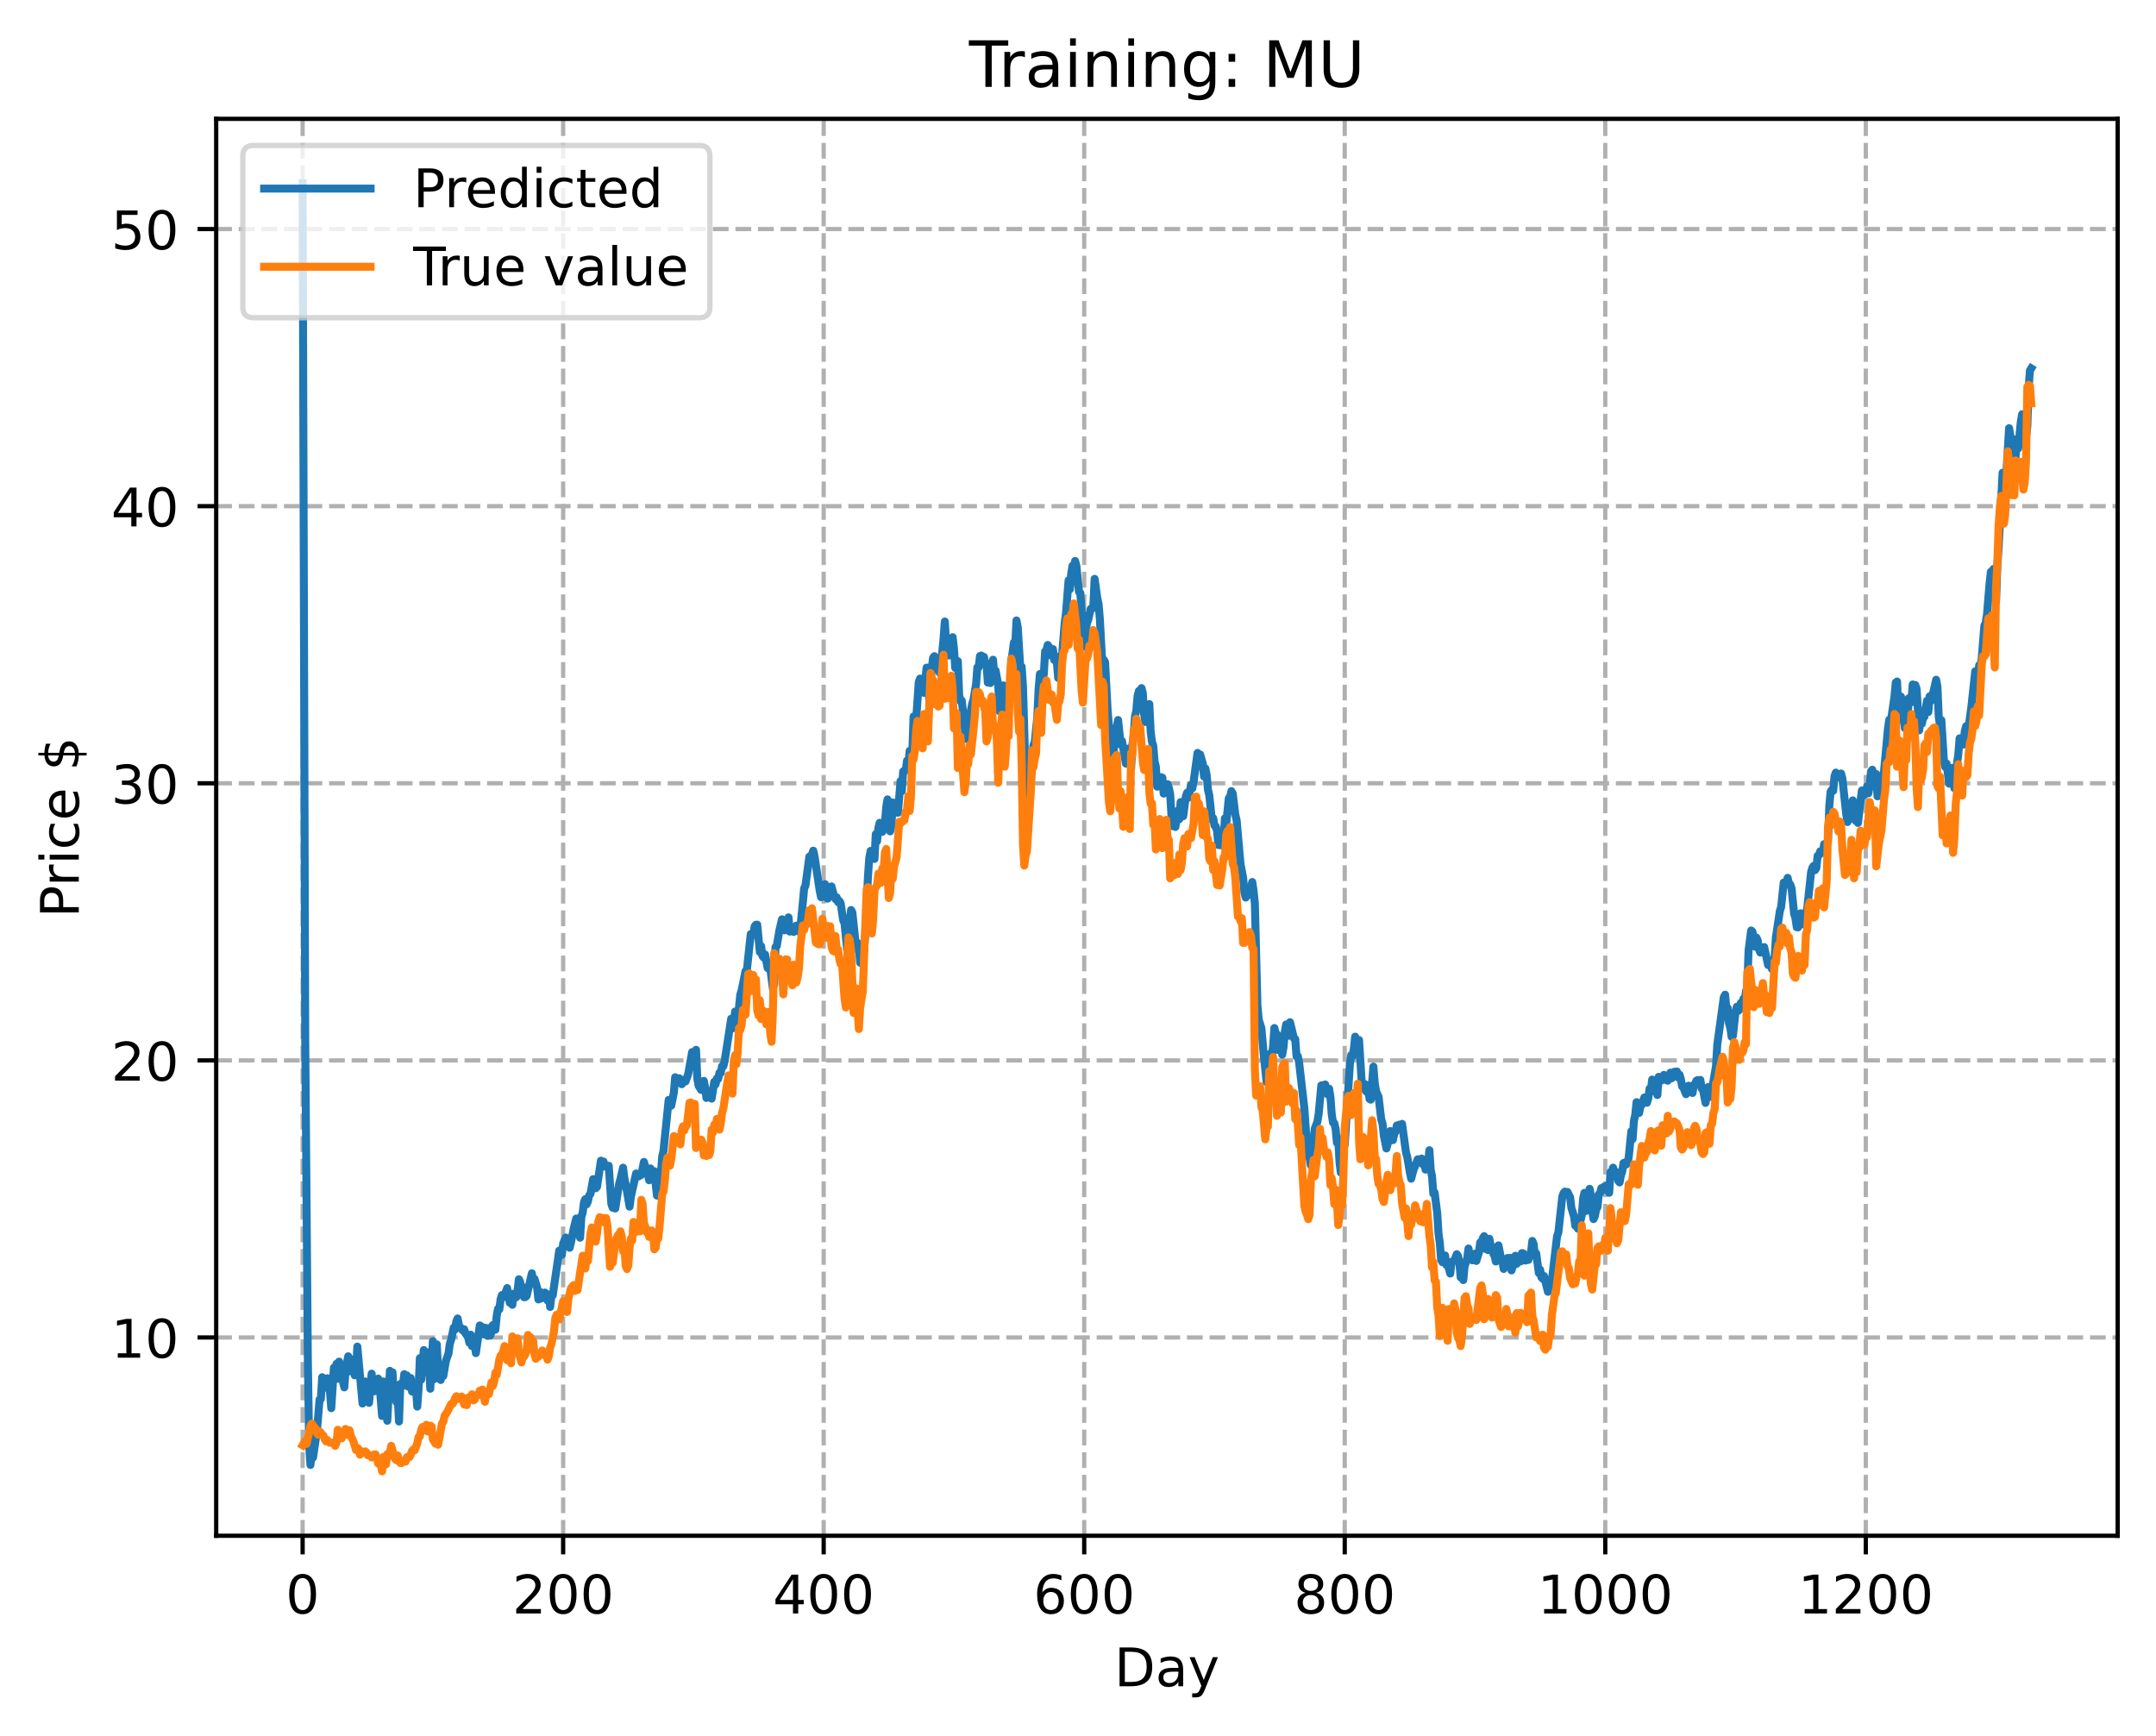 <?xml version="1.0" encoding="utf-8" standalone="no"?>
<!DOCTYPE svg PUBLIC "-//W3C//DTD SVG 1.1//EN"
  "http://www.w3.org/Graphics/SVG/1.1/DTD/svg11.dtd">
<!-- Created with matplotlib (https://matplotlib.org/) -->
<svg height="325.986pt" version="1.1" viewBox="0 0 404.923 325.986" width="404.923pt" xmlns="http://www.w3.org/2000/svg" xmlns:xlink="http://www.w3.org/1999/xlink">
 <defs>
  <style type="text/css">
*{stroke-linecap:butt;stroke-linejoin:round;}
  </style>
 </defs>
 <g id="figure_1">
  <g id="patch_1">
   <path d="M 0 325.986 
L 404.923 325.986 
L 404.923 0 
L 0 0 
z
" style="fill:#ffffff;"/>
  </g>
  <g id="axes_1">
   <g id="patch_2">
    <path d="M 40.603 288.43 
L 397.723 288.43 
L 397.723 22.318 
L 40.603 22.318 
z
" style="fill:#ffffff;"/>
   </g>
   <g id="matplotlib.axis_1">
    <g id="xtick_1">
     <g id="line2d_1">
      <path clip-path="url(#p6cc525312e)" d="M 56.836 288.43 
L 56.836 22.318 
" style="fill:none;stroke:#b0b0b0;stroke-dasharray:2.96,1.28;stroke-dashoffset:0;stroke-width:0.8;"/>
     </g>
     <g id="line2d_2">
      <defs>
       <path d="M 0 0 
L 0 3.5 
" id="ma68336c69d" style="stroke:#000000;stroke-width:0.8;"/>
      </defs>
      <g>
       <use style="stroke:#000000;stroke-width:0.8;" x="56.836" xlink:href="#ma68336c69d" y="288.43"/>
      </g>
     </g>
     <g id="text_1">
      <!-- 0 -->
      <defs>
       <path d="M 31.781 66.406 
Q 24.172 66.406 20.328 58.906 
Q 16.5 51.422 16.5 36.375 
Q 16.5 21.391 20.328 13.891 
Q 24.172 6.391 31.781 6.391 
Q 39.453 6.391 43.281 13.891 
Q 47.125 21.391 47.125 36.375 
Q 47.125 51.422 43.281 58.906 
Q 39.453 66.406 31.781 66.406 
z
M 31.781 74.219 
Q 44.047 74.219 50.516 64.516 
Q 56.984 54.828 56.984 36.375 
Q 56.984 17.969 50.516 8.266 
Q 44.047 -1.422 31.781 -1.422 
Q 19.531 -1.422 13.062 8.266 
Q 6.594 17.969 6.594 36.375 
Q 6.594 54.828 13.062 64.516 
Q 19.531 74.219 31.781 74.219 
z
" id="DejaVuSans-48"/>
      </defs>
      <g transform="translate(53.655 303.029)scale(0.1 -0.1)">
       <use xlink:href="#DejaVuSans-48"/>
      </g>
     </g>
    </g>
    <g id="xtick_2">
     <g id="line2d_3">
      <path clip-path="url(#p6cc525312e)" d="M 105.766 288.43 
L 105.766 22.318 
" style="fill:none;stroke:#b0b0b0;stroke-dasharray:2.96,1.28;stroke-dashoffset:0;stroke-width:0.8;"/>
     </g>
     <g id="line2d_4">
      <g>
       <use style="stroke:#000000;stroke-width:0.8;" x="105.766" xlink:href="#ma68336c69d" y="288.43"/>
      </g>
     </g>
     <g id="text_2">
      <!-- 200 -->
      <defs>
       <path d="M 19.188 8.297 
L 53.609 8.297 
L 53.609 0 
L 7.328 0 
L 7.328 8.297 
Q 12.938 14.109 22.625 23.891 
Q 32.328 33.688 34.812 36.531 
Q 39.547 41.844 41.422 45.531 
Q 43.312 49.219 43.312 52.781 
Q 43.312 58.594 39.234 62.25 
Q 35.156 65.922 28.609 65.922 
Q 23.969 65.922 18.812 64.312 
Q 13.672 62.703 7.812 59.422 
L 7.812 69.391 
Q 13.766 71.781 18.938 73 
Q 24.125 74.219 28.422 74.219 
Q 39.75 74.219 46.484 68.547 
Q 53.219 62.891 53.219 53.422 
Q 53.219 48.922 51.531 44.891 
Q 49.859 40.875 45.406 35.406 
Q 44.188 33.984 37.641 27.219 
Q 31.109 20.453 19.188 8.297 
z
" id="DejaVuSans-50"/>
      </defs>
      <g transform="translate(96.223 303.029)scale(0.1 -0.1)">
       <use xlink:href="#DejaVuSans-50"/>
       <use x="63.623" xlink:href="#DejaVuSans-48"/>
       <use x="127.246" xlink:href="#DejaVuSans-48"/>
      </g>
     </g>
    </g>
    <g id="xtick_3">
     <g id="line2d_5">
      <path clip-path="url(#p6cc525312e)" d="M 154.697 288.43 
L 154.697 22.318 
" style="fill:none;stroke:#b0b0b0;stroke-dasharray:2.96,1.28;stroke-dashoffset:0;stroke-width:0.8;"/>
     </g>
     <g id="line2d_6">
      <g>
       <use style="stroke:#000000;stroke-width:0.8;" x="154.697" xlink:href="#ma68336c69d" y="288.43"/>
      </g>
     </g>
     <g id="text_3">
      <!-- 400 -->
      <defs>
       <path d="M 37.797 64.312 
L 12.891 25.391 
L 37.797 25.391 
z
M 35.203 72.906 
L 47.609 72.906 
L 47.609 25.391 
L 58.016 25.391 
L 58.016 17.188 
L 47.609 17.188 
L 47.609 0 
L 37.797 0 
L 37.797 17.188 
L 4.891 17.188 
L 4.891 26.703 
z
" id="DejaVuSans-52"/>
      </defs>
      <g transform="translate(145.153 303.029)scale(0.1 -0.1)">
       <use xlink:href="#DejaVuSans-52"/>
       <use x="63.623" xlink:href="#DejaVuSans-48"/>
       <use x="127.246" xlink:href="#DejaVuSans-48"/>
      </g>
     </g>
    </g>
    <g id="xtick_4">
     <g id="line2d_7">
      <path clip-path="url(#p6cc525312e)" d="M 203.628 288.43 
L 203.628 22.318 
" style="fill:none;stroke:#b0b0b0;stroke-dasharray:2.96,1.28;stroke-dashoffset:0;stroke-width:0.8;"/>
     </g>
     <g id="line2d_8">
      <g>
       <use style="stroke:#000000;stroke-width:0.8;" x="203.628" xlink:href="#ma68336c69d" y="288.43"/>
      </g>
     </g>
     <g id="text_4">
      <!-- 600 -->
      <defs>
       <path d="M 33.016 40.375 
Q 26.375 40.375 22.484 35.828 
Q 18.609 31.297 18.609 23.391 
Q 18.609 15.531 22.484 10.953 
Q 26.375 6.391 33.016 6.391 
Q 39.656 6.391 43.531 10.953 
Q 47.406 15.531 47.406 23.391 
Q 47.406 31.297 43.531 35.828 
Q 39.656 40.375 33.016 40.375 
z
M 52.594 71.297 
L 52.594 62.312 
Q 48.875 64.062 45.094 64.984 
Q 41.312 65.922 37.594 65.922 
Q 27.828 65.922 22.672 59.328 
Q 17.531 52.734 16.797 39.406 
Q 19.672 43.656 24.016 45.922 
Q 28.375 48.188 33.594 48.188 
Q 44.578 48.188 50.953 41.516 
Q 57.328 34.859 57.328 23.391 
Q 57.328 12.156 50.688 5.359 
Q 44.047 -1.422 33.016 -1.422 
Q 20.359 -1.422 13.672 8.266 
Q 6.984 17.969 6.984 36.375 
Q 6.984 53.656 15.188 63.938 
Q 23.391 74.219 37.203 74.219 
Q 40.922 74.219 44.703 73.484 
Q 48.484 72.75 52.594 71.297 
z
" id="DejaVuSans-54"/>
      </defs>
      <g transform="translate(194.084 303.029)scale(0.1 -0.1)">
       <use xlink:href="#DejaVuSans-54"/>
       <use x="63.623" xlink:href="#DejaVuSans-48"/>
       <use x="127.246" xlink:href="#DejaVuSans-48"/>
      </g>
     </g>
    </g>
    <g id="xtick_5">
     <g id="line2d_9">
      <path clip-path="url(#p6cc525312e)" d="M 252.558 288.43 
L 252.558 22.318 
" style="fill:none;stroke:#b0b0b0;stroke-dasharray:2.96,1.28;stroke-dashoffset:0;stroke-width:0.8;"/>
     </g>
     <g id="line2d_10">
      <g>
       <use style="stroke:#000000;stroke-width:0.8;" x="252.558" xlink:href="#ma68336c69d" y="288.43"/>
      </g>
     </g>
     <g id="text_5">
      <!-- 800 -->
      <defs>
       <path d="M 31.781 34.625 
Q 24.75 34.625 20.719 30.859 
Q 16.703 27.094 16.703 20.516 
Q 16.703 13.922 20.719 10.156 
Q 24.75 6.391 31.781 6.391 
Q 38.812 6.391 42.859 10.172 
Q 46.922 13.969 46.922 20.516 
Q 46.922 27.094 42.891 30.859 
Q 38.875 34.625 31.781 34.625 
z
M 21.922 38.812 
Q 15.578 40.375 12.031 44.719 
Q 8.5 49.078 8.5 55.328 
Q 8.5 64.062 14.719 69.141 
Q 20.953 74.219 31.781 74.219 
Q 42.672 74.219 48.875 69.141 
Q 55.078 64.062 55.078 55.328 
Q 55.078 49.078 51.531 44.719 
Q 48 40.375 41.703 38.812 
Q 48.828 37.156 52.797 32.312 
Q 56.781 27.484 56.781 20.516 
Q 56.781 9.906 50.312 4.234 
Q 43.844 -1.422 31.781 -1.422 
Q 19.734 -1.422 13.25 4.234 
Q 6.781 9.906 6.781 20.516 
Q 6.781 27.484 10.781 32.312 
Q 14.797 37.156 21.922 38.812 
z
M 18.312 54.391 
Q 18.312 48.734 21.844 45.562 
Q 25.391 42.391 31.781 42.391 
Q 38.141 42.391 41.719 45.562 
Q 45.312 48.734 45.312 54.391 
Q 45.312 60.062 41.719 63.234 
Q 38.141 66.406 31.781 66.406 
Q 25.391 66.406 21.844 63.234 
Q 18.312 60.062 18.312 54.391 
z
" id="DejaVuSans-56"/>
      </defs>
      <g transform="translate(243.015 303.029)scale(0.1 -0.1)">
       <use xlink:href="#DejaVuSans-56"/>
       <use x="63.623" xlink:href="#DejaVuSans-48"/>
       <use x="127.246" xlink:href="#DejaVuSans-48"/>
      </g>
     </g>
    </g>
    <g id="xtick_6">
     <g id="line2d_11">
      <path clip-path="url(#p6cc525312e)" d="M 301.489 288.43 
L 301.489 22.318 
" style="fill:none;stroke:#b0b0b0;stroke-dasharray:2.96,1.28;stroke-dashoffset:0;stroke-width:0.8;"/>
     </g>
     <g id="line2d_12">
      <g>
       <use style="stroke:#000000;stroke-width:0.8;" x="301.489" xlink:href="#ma68336c69d" y="288.43"/>
      </g>
     </g>
     <g id="text_6">
      <!-- 1000 -->
      <defs>
       <path d="M 12.406 8.297 
L 28.516 8.297 
L 28.516 63.922 
L 10.984 60.406 
L 10.984 69.391 
L 28.422 72.906 
L 38.281 72.906 
L 38.281 8.297 
L 54.391 8.297 
L 54.391 0 
L 12.406 0 
z
" id="DejaVuSans-49"/>
      </defs>
      <g transform="translate(288.764 303.029)scale(0.1 -0.1)">
       <use xlink:href="#DejaVuSans-49"/>
       <use x="63.623" xlink:href="#DejaVuSans-48"/>
       <use x="127.246" xlink:href="#DejaVuSans-48"/>
       <use x="190.869" xlink:href="#DejaVuSans-48"/>
      </g>
     </g>
    </g>
    <g id="xtick_7">
     <g id="line2d_13">
      <path clip-path="url(#p6cc525312e)" d="M 350.419 288.43 
L 350.419 22.318 
" style="fill:none;stroke:#b0b0b0;stroke-dasharray:2.96,1.28;stroke-dashoffset:0;stroke-width:0.8;"/>
     </g>
     <g id="line2d_14">
      <g>
       <use style="stroke:#000000;stroke-width:0.8;" x="350.419" xlink:href="#ma68336c69d" y="288.43"/>
      </g>
     </g>
     <g id="text_7">
      <!-- 1200 -->
      <g transform="translate(337.694 303.029)scale(0.1 -0.1)">
       <use xlink:href="#DejaVuSans-49"/>
       <use x="63.623" xlink:href="#DejaVuSans-50"/>
       <use x="127.246" xlink:href="#DejaVuSans-48"/>
       <use x="190.869" xlink:href="#DejaVuSans-48"/>
      </g>
     </g>
    </g>
    <g id="text_8">
     <!-- Day -->
     <defs>
      <path d="M 19.672 64.797 
L 19.672 8.109 
L 31.594 8.109 
Q 46.688 8.109 53.688 14.938 
Q 60.688 21.781 60.688 36.531 
Q 60.688 51.172 53.688 57.984 
Q 46.688 64.797 31.594 64.797 
z
M 9.812 72.906 
L 30.078 72.906 
Q 51.266 72.906 61.172 64.094 
Q 71.094 55.281 71.094 36.531 
Q 71.094 17.672 61.125 8.828 
Q 51.172 0 30.078 0 
L 9.812 0 
z
" id="DejaVuSans-68"/>
      <path d="M 34.281 27.484 
Q 23.391 27.484 19.188 25 
Q 14.984 22.516 14.984 16.5 
Q 14.984 11.719 18.141 8.906 
Q 21.297 6.109 26.703 6.109 
Q 34.188 6.109 38.703 11.406 
Q 43.219 16.703 43.219 25.484 
L 43.219 27.484 
z
M 52.203 31.203 
L 52.203 0 
L 43.219 0 
L 43.219 8.297 
Q 40.141 3.328 35.547 0.953 
Q 30.953 -1.422 24.312 -1.422 
Q 15.922 -1.422 10.953 3.297 
Q 6 8.016 6 15.922 
Q 6 25.141 12.172 29.828 
Q 18.359 34.516 30.609 34.516 
L 43.219 34.516 
L 43.219 35.406 
Q 43.219 41.609 39.141 45 
Q 35.062 48.391 27.688 48.391 
Q 23 48.391 18.547 47.266 
Q 14.109 46.141 10.016 43.891 
L 10.016 52.203 
Q 14.938 54.109 19.578 55.047 
Q 24.219 56 28.609 56 
Q 40.484 56 46.344 49.844 
Q 52.203 43.703 52.203 31.203 
z
" id="DejaVuSans-97"/>
      <path d="M 32.172 -5.078 
Q 28.375 -14.844 24.75 -17.812 
Q 21.141 -20.797 15.094 -20.797 
L 7.906 -20.797 
L 7.906 -13.281 
L 13.188 -13.281 
Q 16.891 -13.281 18.938 -11.516 
Q 21 -9.766 23.484 -3.219 
L 25.094 0.875 
L 2.984 54.688 
L 12.5 54.688 
L 29.594 11.922 
L 46.688 54.688 
L 56.203 54.688 
z
" id="DejaVuSans-121"/>
     </defs>
     <g transform="translate(209.29 316.707)scale(0.1 -0.1)">
      <use xlink:href="#DejaVuSans-68"/>
      <use x="77.002" xlink:href="#DejaVuSans-97"/>
      <use x="138.281" xlink:href="#DejaVuSans-121"/>
     </g>
    </g>
   </g>
   <g id="matplotlib.axis_2">
    <g id="ytick_1">
     <g id="line2d_15">
      <path clip-path="url(#p6cc525312e)" d="M 40.603 251.197 
L 397.723 251.197 
" style="fill:none;stroke:#b0b0b0;stroke-dasharray:2.96,1.28;stroke-dashoffset:0;stroke-width:0.8;"/>
     </g>
     <g id="line2d_16">
      <defs>
       <path d="M 0 0 
L -3.5 0 
" id="me473e1cde6" style="stroke:#000000;stroke-width:0.8;"/>
      </defs>
      <g>
       <use style="stroke:#000000;stroke-width:0.8;" x="40.603" xlink:href="#me473e1cde6" y="251.197"/>
      </g>
     </g>
     <g id="text_9">
      <!-- 10 -->
      <g transform="translate(20.878 254.996)scale(0.1 -0.1)">
       <use xlink:href="#DejaVuSans-49"/>
       <use x="63.623" xlink:href="#DejaVuSans-48"/>
      </g>
     </g>
    </g>
    <g id="ytick_2">
     <g id="line2d_17">
      <path clip-path="url(#p6cc525312e)" d="M 40.603 199.154 
L 397.723 199.154 
" style="fill:none;stroke:#b0b0b0;stroke-dasharray:2.96,1.28;stroke-dashoffset:0;stroke-width:0.8;"/>
     </g>
     <g id="line2d_18">
      <g>
       <use style="stroke:#000000;stroke-width:0.8;" x="40.603" xlink:href="#me473e1cde6" y="199.154"/>
      </g>
     </g>
     <g id="text_10">
      <!-- 20 -->
      <g transform="translate(20.878 202.953)scale(0.1 -0.1)">
       <use xlink:href="#DejaVuSans-50"/>
       <use x="63.623" xlink:href="#DejaVuSans-48"/>
      </g>
     </g>
    </g>
    <g id="ytick_3">
     <g id="line2d_19">
      <path clip-path="url(#p6cc525312e)" d="M 40.603 147.11 
L 397.723 147.11 
" style="fill:none;stroke:#b0b0b0;stroke-dasharray:2.96,1.28;stroke-dashoffset:0;stroke-width:0.8;"/>
     </g>
     <g id="line2d_20">
      <g>
       <use style="stroke:#000000;stroke-width:0.8;" x="40.603" xlink:href="#me473e1cde6" y="147.11"/>
      </g>
     </g>
     <g id="text_11">
      <!-- 30 -->
      <defs>
       <path d="M 40.578 39.312 
Q 47.656 37.797 51.625 33 
Q 55.609 28.219 55.609 21.188 
Q 55.609 10.406 48.188 4.484 
Q 40.766 -1.422 27.094 -1.422 
Q 22.516 -1.422 17.656 -0.516 
Q 12.797 0.391 7.625 2.203 
L 7.625 11.719 
Q 11.719 9.328 16.594 8.109 
Q 21.484 6.891 26.812 6.891 
Q 36.078 6.891 40.938 10.547 
Q 45.797 14.203 45.797 21.188 
Q 45.797 27.641 41.281 31.266 
Q 36.766 34.906 28.719 34.906 
L 20.219 34.906 
L 20.219 43.016 
L 29.109 43.016 
Q 36.375 43.016 40.234 45.922 
Q 44.094 48.828 44.094 54.297 
Q 44.094 59.906 40.109 62.906 
Q 36.141 65.922 28.719 65.922 
Q 24.656 65.922 20.016 65.031 
Q 15.375 64.156 9.812 62.312 
L 9.812 71.094 
Q 15.438 72.656 20.344 73.438 
Q 25.25 74.219 29.594 74.219 
Q 40.828 74.219 47.359 69.109 
Q 53.906 64.016 53.906 55.328 
Q 53.906 49.266 50.438 45.094 
Q 46.969 40.922 40.578 39.312 
z
" id="DejaVuSans-51"/>
      </defs>
      <g transform="translate(20.878 150.909)scale(0.1 -0.1)">
       <use xlink:href="#DejaVuSans-51"/>
       <use x="63.623" xlink:href="#DejaVuSans-48"/>
      </g>
     </g>
    </g>
    <g id="ytick_4">
     <g id="line2d_21">
      <path clip-path="url(#p6cc525312e)" d="M 40.603 95.067 
L 397.723 95.067 
" style="fill:none;stroke:#b0b0b0;stroke-dasharray:2.96,1.28;stroke-dashoffset:0;stroke-width:0.8;"/>
     </g>
     <g id="line2d_22">
      <g>
       <use style="stroke:#000000;stroke-width:0.8;" x="40.603" xlink:href="#me473e1cde6" y="95.067"/>
      </g>
     </g>
     <g id="text_12">
      <!-- 40 -->
      <g transform="translate(20.878 98.866)scale(0.1 -0.1)">
       <use xlink:href="#DejaVuSans-52"/>
       <use x="63.623" xlink:href="#DejaVuSans-48"/>
      </g>
     </g>
    </g>
    <g id="ytick_5">
     <g id="line2d_23">
      <path clip-path="url(#p6cc525312e)" d="M 40.603 43.023 
L 397.723 43.023 
" style="fill:none;stroke:#b0b0b0;stroke-dasharray:2.96,1.28;stroke-dashoffset:0;stroke-width:0.8;"/>
     </g>
     <g id="line2d_24">
      <g>
       <use style="stroke:#000000;stroke-width:0.8;" x="40.603" xlink:href="#me473e1cde6" y="43.023"/>
      </g>
     </g>
     <g id="text_13">
      <!-- 50 -->
      <defs>
       <path d="M 10.797 72.906 
L 49.516 72.906 
L 49.516 64.594 
L 19.828 64.594 
L 19.828 46.734 
Q 21.969 47.469 24.109 47.828 
Q 26.266 48.188 28.422 48.188 
Q 40.625 48.188 47.75 41.5 
Q 54.891 34.812 54.891 23.391 
Q 54.891 11.625 47.562 5.094 
Q 40.234 -1.422 26.906 -1.422 
Q 22.312 -1.422 17.547 -0.641 
Q 12.797 0.141 7.719 1.703 
L 7.719 11.625 
Q 12.109 9.234 16.797 8.062 
Q 21.484 6.891 26.703 6.891 
Q 35.156 6.891 40.078 11.328 
Q 45.016 15.766 45.016 23.391 
Q 45.016 31 40.078 35.438 
Q 35.156 39.891 26.703 39.891 
Q 22.75 39.891 18.812 39.016 
Q 14.891 38.141 10.797 36.281 
z
" id="DejaVuSans-53"/>
      </defs>
      <g transform="translate(20.878 46.822)scale(0.1 -0.1)">
       <use xlink:href="#DejaVuSans-53"/>
       <use x="63.623" xlink:href="#DejaVuSans-48"/>
      </g>
     </g>
    </g>
    <g id="text_14">
     <!-- Price $ -->
     <defs>
      <path d="M 19.672 64.797 
L 19.672 37.406 
L 32.078 37.406 
Q 38.969 37.406 42.719 40.969 
Q 46.484 44.531 46.484 51.125 
Q 46.484 57.672 42.719 61.234 
Q 38.969 64.797 32.078 64.797 
z
M 9.812 72.906 
L 32.078 72.906 
Q 44.344 72.906 50.609 67.359 
Q 56.891 61.812 56.891 51.125 
Q 56.891 40.328 50.609 34.812 
Q 44.344 29.297 32.078 29.297 
L 19.672 29.297 
L 19.672 0 
L 9.812 0 
z
" id="DejaVuSans-80"/>
      <path d="M 41.109 46.297 
Q 39.594 47.172 37.812 47.578 
Q 36.031 48 33.891 48 
Q 26.266 48 22.188 43.047 
Q 18.109 38.094 18.109 28.812 
L 18.109 0 
L 9.078 0 
L 9.078 54.688 
L 18.109 54.688 
L 18.109 46.188 
Q 20.953 51.172 25.484 53.578 
Q 30.031 56 36.531 56 
Q 37.453 56 38.578 55.875 
Q 39.703 55.766 41.062 55.516 
z
" id="DejaVuSans-114"/>
      <path d="M 9.422 54.688 
L 18.406 54.688 
L 18.406 0 
L 9.422 0 
z
M 9.422 75.984 
L 18.406 75.984 
L 18.406 64.594 
L 9.422 64.594 
z
" id="DejaVuSans-105"/>
      <path d="M 48.781 52.594 
L 48.781 44.188 
Q 44.969 46.297 41.141 47.344 
Q 37.312 48.391 33.406 48.391 
Q 24.656 48.391 19.812 42.844 
Q 14.984 37.312 14.984 27.297 
Q 14.984 17.281 19.812 11.734 
Q 24.656 6.203 33.406 6.203 
Q 37.312 6.203 41.141 7.25 
Q 44.969 8.297 48.781 10.406 
L 48.781 2.094 
Q 45.016 0.344 40.984 -0.531 
Q 36.969 -1.422 32.422 -1.422 
Q 20.062 -1.422 12.781 6.344 
Q 5.516 14.109 5.516 27.297 
Q 5.516 40.672 12.859 48.328 
Q 20.219 56 33.016 56 
Q 37.156 56 41.109 55.141 
Q 45.062 54.297 48.781 52.594 
z
" id="DejaVuSans-99"/>
      <path d="M 56.203 29.594 
L 56.203 25.203 
L 14.891 25.203 
Q 15.484 15.922 20.484 11.062 
Q 25.484 6.203 34.422 6.203 
Q 39.594 6.203 44.453 7.469 
Q 49.312 8.734 54.109 11.281 
L 54.109 2.781 
Q 49.266 0.734 44.188 -0.344 
Q 39.109 -1.422 33.891 -1.422 
Q 20.797 -1.422 13.156 6.188 
Q 5.516 13.812 5.516 26.812 
Q 5.516 40.234 12.766 48.109 
Q 20.016 56 32.328 56 
Q 43.359 56 49.781 48.891 
Q 56.203 41.797 56.203 29.594 
z
M 47.219 32.234 
Q 47.125 39.594 43.094 43.984 
Q 39.062 48.391 32.422 48.391 
Q 24.906 48.391 20.391 44.141 
Q 15.875 39.891 15.188 32.172 
z
" id="DejaVuSans-101"/>
      <path id="DejaVuSans-32"/>
      <path d="M 33.797 -14.703 
L 28.906 -14.703 
L 28.859 0 
Q 23.734 0.094 18.609 1.188 
Q 13.484 2.297 8.297 4.5 
L 8.297 13.281 
Q 13.281 10.156 18.375 8.562 
Q 23.484 6.984 28.906 6.938 
L 28.906 29.203 
Q 18.109 30.953 13.203 35.156 
Q 8.297 39.359 8.297 46.688 
Q 8.297 54.641 13.625 59.219 
Q 18.953 63.812 28.906 64.5 
L 28.906 75.984 
L 33.797 75.984 
L 33.797 64.656 
Q 38.328 64.453 42.578 63.688 
Q 46.828 62.938 50.875 61.625 
L 50.875 53.078 
Q 46.828 55.125 42.547 56.25 
Q 38.281 57.375 33.797 57.562 
L 33.797 36.719 
Q 44.875 35.016 50.094 30.609 
Q 55.328 26.219 55.328 18.609 
Q 55.328 10.359 49.781 5.594 
Q 44.234 0.828 33.797 0.094 
z
M 28.906 37.594 
L 28.906 57.625 
Q 23.25 56.984 20.266 54.391 
Q 17.281 51.812 17.281 47.516 
Q 17.281 43.312 20.031 40.969 
Q 22.797 38.625 28.906 37.594 
z
M 33.797 28.219 
L 33.797 7.078 
Q 39.984 7.906 43.141 10.594 
Q 46.297 13.281 46.297 17.672 
Q 46.297 21.969 43.281 24.5 
Q 40.281 27.047 33.797 28.219 
z
" id="DejaVuSans-36"/>
     </defs>
     <g transform="translate(14.798 172.342)rotate(-90)scale(0.1 -0.1)">
      <use xlink:href="#DejaVuSans-80"/>
      <use x="58.553" xlink:href="#DejaVuSans-114"/>
      <use x="99.666" xlink:href="#DejaVuSans-105"/>
      <use x="127.449" xlink:href="#DejaVuSans-99"/>
      <use x="182.43" xlink:href="#DejaVuSans-101"/>
      <use x="243.953" xlink:href="#DejaVuSans-32"/>
      <use x="275.74" xlink:href="#DejaVuSans-36"/>
     </g>
    </g>
   </g>
   <g id="line2d_25">
    <path clip-path="url(#p6cc525312e)" d="M 56.836 34.414 
L 57.325 195.354 
L 57.814 255.023 
L 58.059 271.448 
L 58.304 275.139 
L 58.548 272.803 
L 58.793 273.753 
L 59.527 268.756 
L 60.016 262.858 
L 60.261 262.737 
L 60.506 258.66 
L 60.75 260.728 
L 61.484 258.856 
L 61.729 259.547 
L 61.974 261.397 
L 62.218 264.473 
L 62.708 256.872 
L 62.952 257.635 
L 63.197 256.145 
L 63.441 258.957 
L 63.686 255.728 
L 63.931 258.774 
L 64.175 258.549 
L 64.665 260.572 
L 64.909 257.22 
L 65.399 254.729 
L 65.643 257.549 
L 65.888 257.181 
L 66.133 255.327 
L 66.377 257.289 
L 66.622 258.298 
L 66.867 257.857 
L 67.111 252.906 
L 67.601 258.304 
L 68.09 263.602 
L 68.335 263.284 
L 68.579 259.459 
L 68.824 261.274 
L 69.069 262.138 
L 69.313 263.473 
L 69.802 257.988 
L 70.047 261.141 
L 70.292 261.29 
L 70.536 260.948 
L 70.781 259.549 
L 71.026 258.915 
L 71.27 259.905 
L 71.76 265.934 
L 72.004 259.457 
L 72.738 266.842 
L 73.228 257.459 
L 73.472 259.783 
L 73.717 257.738 
L 73.962 262.142 
L 74.206 262.318 
L 74.451 263.317 
L 74.696 262.398 
L 74.94 266.975 
L 75.185 259.924 
L 75.674 260.266 
L 75.919 258.085 
L 76.163 258.637 
L 76.408 258.315 
L 76.653 260.423 
L 76.897 259.087 
L 77.142 258.816 
L 77.387 261.352 
L 77.631 259.888 
L 77.876 261.495 
L 78.121 260.538 
L 78.365 264.181 
L 78.61 260.853 
L 78.855 255.068 
L 79.099 259.138 
L 79.589 253.557 
L 79.833 256.702 
L 80.078 253.916 
L 80.323 257.652 
L 80.567 256.033 
L 80.812 260.824 
L 81.301 251.89 
L 81.546 259.025 
L 81.79 256.566 
L 82.035 252.488 
L 82.28 257.282 
L 82.524 256.888 
L 82.769 259.183 
L 83.014 257.169 
L 83.258 258.44 
L 83.748 255.556 
L 84.237 254.201 
L 84.482 252.386 
L 84.726 251.632 
L 85.216 249.344 
L 85.46 249.716 
L 85.705 248.153 
L 85.95 247.627 
L 86.194 248.934 
L 86.684 249.58 
L 86.928 249.892 
L 87.173 249.651 
L 87.417 250.428 
L 87.907 251.083 
L 88.151 252.194 
L 88.396 250.673 
L 88.641 252.817 
L 88.885 252.301 
L 89.13 252.133 
L 89.375 254.132 
L 90.109 248.936 
L 90.353 249.081 
L 90.598 249.439 
L 90.843 250.622 
L 91.087 249.355 
L 91.577 250.898 
L 91.821 249.429 
L 92.066 250.835 
L 92.311 250.216 
L 92.555 248.872 
L 92.8 248.822 
L 93.044 249.735 
L 93.289 247.116 
L 93.534 245.805 
L 93.778 245.911 
L 94.023 243.99 
L 94.268 243.225 
L 94.512 243.642 
L 94.757 243.311 
L 95.246 241.919 
L 95.736 244.668 
L 95.98 243.489 
L 96.225 245.059 
L 96.47 242.972 
L 96.714 243.522 
L 96.959 243.647 
L 97.204 242.415 
L 97.448 240.259 
L 97.693 240.737 
L 97.938 242.894 
L 98.182 241.71 
L 98.427 243.643 
L 98.672 243.61 
L 98.916 243.37 
L 99.895 239.134 
L 100.139 240.885 
L 100.384 240.191 
L 100.873 241.81 
L 101.118 244.057 
L 101.363 242.605 
L 101.607 243.875 
L 101.852 242.804 
L 102.097 243.457 
L 102.341 242.763 
L 102.586 242.961 
L 102.831 244.255 
L 103.075 243.16 
L 103.32 245.46 
L 103.565 243.333 
L 103.809 243.294 
L 105.032 234.874 
L 105.522 235.679 
L 105.766 233.548 
L 106.256 232.427 
L 106.5 233.806 
L 106.745 233.198 
L 106.99 234.349 
L 107.234 233.353 
L 107.724 230.851 
L 108.213 228.865 
L 108.458 230.04 
L 108.702 228.792 
L 108.947 232.454 
L 109.192 228.498 
L 109.436 227.745 
L 109.681 225.781 
L 109.926 225.215 
L 110.17 226.192 
L 110.415 225.655 
L 110.66 224.488 
L 110.904 224.225 
L 111.393 221.455 
L 111.638 222.999 
L 111.883 223.165 
L 112.127 222.908 
L 112.861 217.987 
L 113.106 218.277 
L 113.351 218.158 
L 113.595 218.932 
L 113.84 219.153 
L 114.085 218.942 
L 114.329 218.947 
L 114.819 226.106 
L 115.063 226.827 
L 115.308 226.419 
L 115.553 226.967 
L 116.287 222.289 
L 116.531 221.443 
L 117.02 219.306 
L 117.265 221.306 
L 117.754 223.75 
L 118.244 226.629 
L 118.488 224.731 
L 119.467 220.392 
L 119.712 220.92 
L 119.956 220.943 
L 120.201 220.405 
L 120.446 220.661 
L 120.935 218.228 
L 121.424 219.995 
L 121.669 220.304 
L 121.914 221.665 
L 122.158 219.445 
L 122.403 221.538 
L 122.648 220.29 
L 122.892 219.964 
L 123.381 224.549 
L 123.871 222.192 
L 124.115 220.627 
L 124.36 217.228 
L 124.605 216.184 
L 125.583 206.577 
L 125.828 206.807 
L 126.073 207.651 
L 126.562 205.168 
L 126.807 202.319 
L 127.051 202.709 
L 127.296 202.667 
L 127.541 202.511 
L 127.785 202.666 
L 128.03 203.631 
L 128.275 203.364 
L 128.519 202.841 
L 128.764 203.102 
L 129.253 201.716 
L 129.987 197.595 
L 130.232 198.327 
L 130.476 198.65 
L 130.721 197.172 
L 130.966 202.594 
L 131.21 203.947 
L 131.7 204.711 
L 131.944 203.434 
L 132.189 203.009 
L 132.434 204.298 
L 132.678 206.208 
L 132.923 204.881 
L 133.412 206.038 
L 133.657 206.338 
L 134.146 203.176 
L 134.391 203.654 
L 134.636 202.546 
L 134.88 202.638 
L 135.125 201.48 
L 135.369 201.499 
L 135.614 200.217 
L 135.859 200.246 
L 136.103 199.221 
L 137.327 191.331 
L 137.571 193.143 
L 137.816 192.712 
L 138.061 189.983 
L 138.305 190.075 
L 138.55 191.453 
L 139.039 186.79 
L 139.284 186.008 
L 140.018 182.398 
L 140.263 182.258 
L 140.996 175.437 
L 141.241 175.732 
L 141.486 175.432 
L 141.73 173.983 
L 141.975 173.681 
L 142.22 173.664 
L 142.709 178.8 
L 142.954 177.706 
L 143.198 179.562 
L 143.443 179.854 
L 143.688 179.262 
L 144.177 181.823 
L 144.422 181.371 
L 144.666 181.864 
L 145.156 185.673 
L 145.4 184.827 
L 145.645 177.897 
L 145.89 177.659 
L 146.379 174.727 
L 146.868 172.657 
L 147.357 174.73 
L 147.602 174.295 
L 147.847 173.631 
L 148.091 172.295 
L 148.336 174.967 
L 148.581 174.624 
L 148.825 174.695 
L 149.07 175.031 
L 149.315 174.1 
L 149.559 173.848 
L 150.049 174.949 
L 150.293 174.415 
L 150.783 169.532 
L 151.027 166.852 
L 151.272 166.345 
L 152.006 160.884 
L 152.251 161.177 
L 152.74 159.766 
L 152.984 160.866 
L 153.963 167.355 
L 154.208 168.51 
L 154.452 167.86 
L 154.697 168.089 
L 154.942 166.05 
L 155.431 168.778 
L 155.92 166.58 
L 156.165 166.483 
L 156.654 168.316 
L 156.899 168.847 
L 157.144 168.538 
L 157.388 169.41 
L 157.633 169.206 
L 157.878 169.6 
L 158.367 172.873 
L 158.612 173.399 
L 159.101 178.327 
L 159.835 170.909 
L 160.079 171.351 
L 160.813 178.198 
L 161.058 177.09 
L 161.303 177.848 
L 161.547 180.811 
L 161.792 180.935 
L 162.037 180.564 
L 162.281 178.455 
L 162.526 175.335 
L 163.015 164.6 
L 163.26 161.117 
L 163.505 159.813 
L 163.749 161.124 
L 163.994 160.918 
L 164.239 161.318 
L 164.483 156.662 
L 164.728 157.993 
L 164.972 155.49 
L 165.217 154.53 
L 165.462 154.944 
L 165.706 156.233 
L 166.196 154.701 
L 166.44 151.591 
L 166.685 150.141 
L 167.174 156.14 
L 167.419 155.15 
L 167.664 150.714 
L 167.908 152.755 
L 168.398 151.15 
L 168.642 152.648 
L 169.132 146.689 
L 169.376 148.587 
L 169.621 144.907 
L 169.866 144.702 
L 170.11 144.686 
L 170.355 142.852 
L 170.6 143.591 
L 170.844 141.014 
L 171.089 142.226 
L 171.333 141.564 
L 171.578 134.56 
L 171.823 137.491 
L 172.067 135.123 
L 172.557 128.067 
L 172.801 127.447 
L 173.046 129.107 
L 173.291 129.296 
L 173.535 130.12 
L 174.025 125.387 
L 174.514 131.345 
L 174.759 129.063 
L 175.003 125.326 
L 175.248 123.535 
L 175.493 123.237 
L 175.737 124.548 
L 175.982 123.879 
L 176.471 126.354 
L 176.716 124.987 
L 177.205 120.022 
L 177.45 116.726 
L 177.694 121.168 
L 177.939 120.017 
L 178.184 123.114 
L 178.428 120.878 
L 178.673 120.011 
L 178.918 119.665 
L 179.162 121.766 
L 179.407 125.448 
L 179.652 125.501 
L 179.896 124.173 
L 180.141 130.591 
L 180.386 131.681 
L 180.63 131.585 
L 181.12 135.84 
L 181.364 138.779 
L 182.588 132.165 
L 182.832 131.407 
L 183.321 128.492 
L 183.566 125.332 
L 183.811 125.324 
L 184.055 123.197 
L 184.3 123.119 
L 184.545 123.59 
L 184.789 123.366 
L 185.034 124.542 
L 185.279 124.629 
L 185.523 128.192 
L 185.768 127.815 
L 186.013 128.284 
L 186.257 125.111 
L 186.502 123.91 
L 186.747 127.055 
L 186.991 125.97 
L 187.481 128.63 
L 187.725 133.58 
L 187.97 132.566 
L 188.459 128.729 
L 188.948 133.908 
L 189.193 132.248 
L 189.438 128.709 
L 189.682 131.223 
L 189.927 124.402 
L 190.416 120.685 
L 190.661 121.467 
L 190.906 116.529 
L 191.15 117.82 
L 191.64 125.765 
L 191.884 125.232 
L 192.129 128.973 
L 192.618 145.654 
L 193.352 150.656 
L 194.086 140.008 
L 194.331 139.397 
L 194.82 134.64 
L 195.065 129.378 
L 195.309 126.58 
L 195.554 126.783 
L 195.799 128.145 
L 196.043 126.542 
L 196.288 122.335 
L 196.533 122.103 
L 196.777 121.137 
L 197.022 121.517 
L 197.267 123.08 
L 197.511 122.711 
L 197.756 121.905 
L 198.001 123.965 
L 198.245 123.228 
L 198.49 124.314 
L 198.735 127.323 
L 199.224 124.488 
L 199.469 123.079 
L 199.958 117.042 
L 200.203 115.199 
L 200.692 108.997 
L 200.936 110.674 
L 201.181 107.752 
L 201.426 106.264 
L 201.67 106.945 
L 201.915 105.356 
L 202.16 106.263 
L 202.649 111.171 
L 202.894 111.37 
L 203.628 121.356 
L 204.117 117.09 
L 204.362 116.469 
L 204.851 114.336 
L 205.096 114.337 
L 205.34 113.905 
L 205.585 108.719 
L 206.074 112.255 
L 206.319 113.401 
L 206.563 116.208 
L 207.053 125.22 
L 207.297 123.901 
L 207.542 124.358 
L 208.031 133.455 
L 208.765 142.352 
L 209.01 141.883 
L 209.255 140.266 
L 209.499 137.664 
L 209.989 135.229 
L 210.478 139.829 
L 210.723 139.162 
L 211.457 143.411 
L 211.946 140.598 
L 212.435 144.347 
L 212.68 139.827 
L 212.924 138.11 
L 213.169 134.53 
L 213.414 133.435 
L 213.658 130.652 
L 213.903 129.753 
L 214.148 130.058 
L 214.392 129.235 
L 214.637 130.193 
L 214.882 134.159 
L 215.126 135.607 
L 215.371 134.995 
L 215.616 135.585 
L 215.86 132.239 
L 216.105 137.371 
L 216.35 139.294 
L 216.594 140.045 
L 216.839 142.99 
L 217.084 143.992 
L 217.328 147.745 
L 217.573 147.181 
L 217.818 147.692 
L 218.062 145.964 
L 218.307 146.048 
L 218.551 149.049 
L 218.796 147.955 
L 219.041 148.798 
L 219.285 147.286 
L 219.53 147.991 
L 219.775 149.151 
L 220.019 153.256 
L 220.264 155.169 
L 220.509 155.08 
L 220.753 155.313 
L 221.243 152.228 
L 221.487 153.855 
L 221.732 150.642 
L 221.977 153.336 
L 222.221 153.3 
L 222.711 149.574 
L 222.955 148.879 
L 223.2 149.825 
L 223.689 147.446 
L 223.934 148.071 
L 224.179 146.742 
L 224.912 141.411 
L 225.157 142.256 
L 225.402 141.704 
L 225.891 143.384 
L 226.136 145.847 
L 226.38 144.319 
L 226.625 145.542 
L 226.87 148.32 
L 227.114 149.343 
L 227.604 153.945 
L 227.848 153.648 
L 228.093 155.039 
L 228.338 155.21 
L 228.582 156.106 
L 228.827 158.705 
L 229.072 158.208 
L 229.316 158.765 
L 229.561 158.419 
L 229.806 157.722 
L 230.05 153.697 
L 230.295 154.717 
L 230.784 149.897 
L 231.029 149.681 
L 231.273 148.58 
L 231.518 149.018 
L 232.007 152.999 
L 232.252 154.034 
L 232.986 162.309 
L 233.475 164.832 
L 233.72 167.615 
L 233.965 168.574 
L 234.209 167.618 
L 234.699 168.032 
L 235.188 165.657 
L 235.433 167.246 
L 235.677 169.667 
L 236.167 188.878 
L 236.411 191.525 
L 236.9 193.084 
L 237.39 198.554 
L 237.879 203.215 
L 238.124 203.111 
L 238.368 203.232 
L 238.613 197.843 
L 238.858 198.541 
L 239.102 196.444 
L 239.347 193.081 
L 239.592 194.137 
L 239.836 194.258 
L 240.081 197.209 
L 240.326 196.466 
L 240.57 196.558 
L 240.815 198.081 
L 241.06 196.678 
L 241.304 193.822 
L 241.549 192.407 
L 241.794 193.825 
L 242.038 194.535 
L 242.283 191.983 
L 243.017 195.021 
L 243.261 195.158 
L 243.506 198.4 
L 243.751 198.378 
L 243.995 199.602 
L 244.974 208.161 
L 245.463 215.351 
L 245.708 217.147 
L 245.953 217.5 
L 246.197 218.842 
L 246.931 211.986 
L 247.421 210.667 
L 247.665 209.197 
L 248.155 203.859 
L 248.399 203.814 
L 248.644 204.258 
L 248.888 203.678 
L 249.133 205.077 
L 249.378 205.564 
L 249.622 204.465 
L 249.867 205.972 
L 250.112 209.255 
L 250.356 210.832 
L 250.601 210.953 
L 250.846 212.024 
L 251.09 214.625 
L 251.335 213.824 
L 251.58 218.353 
L 251.824 220.234 
L 252.314 215.755 
L 252.558 215.002 
L 253.537 199.665 
L 253.782 198.148 
L 254.026 198.377 
L 254.271 197.028 
L 254.515 194.701 
L 254.76 195.808 
L 255.005 196.161 
L 255.249 195.329 
L 255.739 203.21 
L 255.983 203.631 
L 256.228 203.54 
L 256.473 204.834 
L 256.717 205.108 
L 256.962 203.802 
L 257.207 206.386 
L 257.451 206.532 
L 257.941 200.318 
L 258.185 203.357 
L 258.43 204.898 
L 258.919 206.029 
L 259.409 210.244 
L 259.653 211.021 
L 259.898 213.277 
L 260.387 215.693 
L 260.876 213.897 
L 261.121 212.422 
L 261.366 213.723 
L 261.61 214.127 
L 261.855 212.923 
L 262.1 212.564 
L 262.344 211.378 
L 262.589 211.374 
L 262.834 211.229 
L 263.078 211.366 
L 263.323 211.08 
L 263.812 214.633 
L 264.057 216.402 
L 264.302 217.307 
L 264.791 220.208 
L 265.036 221.379 
L 265.525 219.55 
L 265.77 219.042 
L 266.259 217.734 
L 266.503 218.281 
L 266.993 217.592 
L 267.237 218.688 
L 267.482 217.857 
L 267.727 219.668 
L 267.971 219.165 
L 268.216 218.14 
L 268.461 216.023 
L 268.705 219.718 
L 268.95 220.903 
L 269.195 224.188 
L 269.439 223.968 
L 269.929 227.84 
L 270.173 231.684 
L 270.418 233.481 
L 270.663 236.611 
L 270.907 237.062 
L 271.397 235.783 
L 271.641 237.567 
L 271.886 237.49 
L 272.375 239.191 
L 272.62 236.992 
L 273.109 236.797 
L 273.598 235.556 
L 273.843 235.909 
L 274.088 237.112 
L 274.332 239.927 
L 274.577 239.651 
L 274.822 240.419 
L 275.066 237.839 
L 275.556 236.358 
L 275.8 234.487 
L 276.045 235.803 
L 276.29 235.624 
L 276.534 236.707 
L 276.779 236.398 
L 277.024 235.455 
L 277.268 236.823 
L 277.758 235.262 
L 278.002 233.348 
L 278.247 233.409 
L 278.491 232.55 
L 278.736 232.165 
L 278.981 234.566 
L 279.225 234.06 
L 279.47 234.793 
L 279.715 232.655 
L 279.959 233.894 
L 280.204 234.098 
L 280.449 235.383 
L 280.693 235.89 
L 280.938 236.928 
L 281.183 234.945 
L 281.427 233.898 
L 281.917 236.365 
L 282.161 236.816 
L 282.406 238.32 
L 282.651 237.54 
L 282.895 237.498 
L 283.14 236.267 
L 283.385 237.043 
L 283.629 236.233 
L 283.874 238.602 
L 284.363 237.127 
L 284.608 235.85 
L 284.852 237.37 
L 285.097 236.524 
L 285.342 236.313 
L 285.586 236.909 
L 285.831 235.352 
L 286.076 235.391 
L 286.32 236.741 
L 286.565 236.735 
L 286.81 236.471 
L 287.054 236.628 
L 287.299 235.49 
L 287.544 235.244 
L 287.788 233.064 
L 288.033 233.625 
L 288.278 235.886 
L 288.522 235.409 
L 289.012 239.101 
L 289.256 238.463 
L 289.501 239.906 
L 289.746 240.177 
L 289.99 239.654 
L 290.724 242.617 
L 290.969 240.843 
L 291.213 241.529 
L 291.458 240.525 
L 292.437 232.158 
L 292.681 231.47 
L 293.415 224.745 
L 293.66 224.065 
L 293.905 223.799 
L 294.149 224.271 
L 294.394 223.873 
L 294.883 224.853 
L 295.128 226.88 
L 295.617 228.427 
L 295.862 230.219 
L 296.106 228.959 
L 296.351 230.765 
L 296.596 229.256 
L 296.84 229.233 
L 297.085 228.198 
L 297.33 225.113 
L 297.574 224.033 
L 297.819 227.451 
L 298.064 224.924 
L 298.553 223.275 
L 298.798 224.609 
L 299.042 227.568 
L 299.287 228.963 
L 299.532 228.416 
L 299.776 227.161 
L 300.021 226.74 
L 300.266 224.312 
L 300.51 224.099 
L 300.755 223.142 
L 301 223.161 
L 301.244 222.889 
L 301.489 223.416 
L 301.734 222.692 
L 302.223 224.021 
L 302.467 220.139 
L 302.712 219.994 
L 302.957 219.301 
L 303.201 220.251 
L 303.446 220.056 
L 303.691 220.576 
L 303.935 221.794 
L 304.18 222.078 
L 304.425 220.728 
L 304.669 220.043 
L 304.914 218.43 
L 305.159 218.361 
L 305.403 218.727 
L 305.648 218.386 
L 305.893 217.344 
L 306.382 212.461 
L 306.627 213.919 
L 306.871 210.483 
L 307.116 209.459 
L 307.361 206.999 
L 307.605 208.615 
L 307.85 209.025 
L 308.094 207.816 
L 308.339 207.511 
L 308.828 206.118 
L 309.073 206.169 
L 309.318 207.112 
L 309.562 206.305 
L 309.807 204.466 
L 310.052 204.745 
L 310.296 202.755 
L 310.786 205.001 
L 311.03 204.703 
L 311.275 205.66 
L 311.52 202.244 
L 311.764 202.42 
L 312.009 202.95 
L 312.254 202.734 
L 312.498 201.876 
L 312.743 202.102 
L 312.988 202.886 
L 313.232 202.969 
L 313.477 201.931 
L 313.722 201.459 
L 313.966 202.516 
L 314.455 201.288 
L 314.7 201.5 
L 314.945 201.245 
L 315.189 202.382 
L 315.434 201.839 
L 315.679 202.625 
L 315.923 204.048 
L 316.168 204.274 
L 316.657 205.502 
L 317.147 203.907 
L 317.391 204.737 
L 317.636 204.679 
L 317.881 205.279 
L 318.125 203.767 
L 318.37 203.511 
L 318.615 202.963 
L 318.859 202.849 
L 319.104 203.16 
L 319.349 202.831 
L 319.593 204.451 
L 319.838 204.637 
L 320.327 207.137 
L 320.816 204.159 
L 321.061 204.164 
L 321.306 205.994 
L 322.284 200.26 
L 322.529 196.186 
L 323.752 187.273 
L 323.997 186.82 
L 324.242 189.652 
L 324.486 189.322 
L 324.731 192.213 
L 324.976 193.013 
L 325.22 194.73 
L 325.465 194.516 
L 325.954 190.03 
L 326.199 189.08 
L 326.443 189.86 
L 326.688 189.609 
L 326.933 188.392 
L 327.177 188.671 
L 327.422 187.605 
L 327.667 188.078 
L 327.911 186.17 
L 328.156 185.521 
L 328.401 178.512 
L 328.89 174.757 
L 329.135 174.994 
L 329.624 177.8 
L 329.869 176.091 
L 330.113 176.574 
L 330.358 178.298 
L 330.603 178.901 
L 331.092 178.455 
L 331.337 177.873 
L 332.07 181.242 
L 332.315 180.722 
L 332.804 182 
L 333.049 181.444 
L 333.294 179.817 
L 333.538 176.021 
L 334.272 171.112 
L 334.517 170.361 
L 335.006 165.751 
L 335.251 165.918 
L 335.496 165.819 
L 335.74 164.872 
L 335.985 165.943 
L 336.23 166.121 
L 336.474 166.833 
L 336.964 171.663 
L 337.208 172.441 
L 337.453 174.139 
L 337.698 174.174 
L 337.942 171.972 
L 338.187 171.53 
L 338.676 173.612 
L 339.41 170.675 
L 340.144 163.813 
L 340.389 162.959 
L 340.633 162.623 
L 340.878 163.426 
L 341.123 163.05 
L 341.367 160.74 
L 341.612 160.638 
L 341.857 159.88 
L 342.101 159.848 
L 342.346 160.172 
L 342.591 158.543 
L 342.835 158.641 
L 343.08 159.078 
L 343.325 157.862 
L 343.569 151.276 
L 343.814 148.674 
L 344.058 148.317 
L 344.303 148.525 
L 344.548 145.761 
L 344.792 145.108 
L 345.282 145.969 
L 345.526 145.907 
L 345.771 145.273 
L 346.016 146.17 
L 346.75 152.975 
L 346.994 154.388 
L 347.239 153.22 
L 347.484 152.615 
L 347.973 150.321 
L 348.218 151.181 
L 348.462 154.11 
L 348.707 153.138 
L 348.952 154.561 
L 349.441 150.341 
L 349.686 148.461 
L 349.93 149.441 
L 350.175 148.476 
L 350.419 149.105 
L 350.664 147.677 
L 350.909 148.996 
L 351.153 147.503 
L 351.398 144.898 
L 351.643 144.561 
L 351.887 146.726 
L 352.377 145.373 
L 352.621 149.561 
L 352.866 149.327 
L 353.111 149.397 
L 353.6 147.502 
L 354.579 136.867 
L 354.823 135.176 
L 355.068 135.855 
L 355.557 132.512 
L 355.802 130.854 
L 356.046 128.194 
L 356.291 127.997 
L 356.536 133.498 
L 357.025 130.833 
L 357.27 131.622 
L 357.514 135.209 
L 357.759 136.769 
L 358.004 134.781 
L 358.248 135.013 
L 358.493 131.144 
L 358.738 131.4 
L 358.982 131.905 
L 359.227 128.549 
L 359.472 129.29 
L 359.716 128.652 
L 359.961 129.359 
L 360.45 137.165 
L 360.695 134.716 
L 360.94 135.934 
L 361.184 134.826 
L 361.429 134.615 
L 361.918 131.613 
L 362.163 133.728 
L 362.407 130.781 
L 362.652 131.647 
L 362.897 130.464 
L 363.141 129.889 
L 363.631 127.666 
L 363.875 128.937 
L 364.12 134.642 
L 364.365 136.306 
L 364.609 135.248 
L 365.099 143.049 
L 365.343 144.061 
L 365.588 143.402 
L 366.077 147.183 
L 366.322 146.119 
L 366.567 144.23 
L 366.811 144.857 
L 367.056 148.038 
L 367.301 147.975 
L 367.545 143.432 
L 367.79 141.704 
L 368.034 138.665 
L 368.279 139.991 
L 368.524 138.738 
L 368.768 139.827 
L 369.013 137.296 
L 369.258 136.388 
L 369.502 137.341 
L 369.747 136.431 
L 370.236 132.856 
L 370.97 126.079 
L 371.215 127.559 
L 371.46 127.414 
L 371.704 124.944 
L 371.949 125.736 
L 372.194 123.569 
L 372.683 117.508 
L 372.928 117.025 
L 373.172 115.498 
L 373.662 109.629 
L 373.906 107.394 
L 374.151 108.306 
L 374.395 106.868 
L 374.885 112.984 
L 375.129 106.177 
L 375.374 102.733 
L 376.108 88.782 
L 376.353 89.985 
L 376.597 90.455 
L 376.842 88.499 
L 377.331 80.42 
L 377.576 81.888 
L 377.821 85.631 
L 378.065 86.729 
L 378.31 83.108 
L 378.555 85.812 
L 378.799 82.443 
L 379.044 84.221 
L 379.533 79.2 
L 379.778 77.798 
L 380.267 83.272 
L 380.512 82.253 
L 380.756 80.06 
L 381.001 72.852 
L 381.246 69.584 
L 381.49 69.194 
L 381.49 69.194 
" style="fill:none;stroke:#1f77b4;stroke-linecap:square;stroke-width:1.5;"/>
   </g>
   <g id="line2d_26">
    <path clip-path="url(#p6cc525312e)" d="M 56.836 271.442 
L 57.325 270.609 
L 57.57 271.182 
L 58.059 269.048 
L 58.304 267.747 
L 58.548 267.383 
L 59.038 268.059 
L 59.282 268.319 
L 59.527 269.152 
L 59.772 269.464 
L 60.016 268.84 
L 60.261 269.048 
L 60.506 269.464 
L 60.75 269.621 
L 60.995 270.349 
L 61.24 270.713 
L 61.484 270.453 
L 61.729 270.818 
L 61.974 270.974 
L 62.708 270.922 
L 62.952 271.546 
L 63.197 271.026 
L 63.441 268.528 
L 63.686 269.829 
L 63.931 269.881 
L 64.175 270.141 
L 64.909 268.371 
L 65.399 269.516 
L 65.643 268.632 
L 65.888 269.673 
L 66.377 270.713 
L 66.867 272.327 
L 67.111 271.962 
L 67.356 272.119 
L 67.601 273.212 
L 67.845 272.847 
L 68.09 272.847 
L 68.335 272.639 
L 68.579 272.587 
L 68.824 272.795 
L 69.069 273.316 
L 69.558 273.316 
L 69.802 273.732 
L 70.292 273.159 
L 70.536 273.159 
L 70.781 273.836 
L 71.026 274.877 
L 71.515 275.085 
L 71.76 276.334 
L 72.004 273.628 
L 72.249 274.773 
L 72.494 275.033 
L 72.738 273.107 
L 72.983 273.524 
L 73.228 272.847 
L 73.472 271.546 
L 74.206 273.992 
L 74.451 274.252 
L 74.696 273.368 
L 74.94 274.356 
L 75.185 274.773 
L 75.429 274.773 
L 75.674 274.409 
L 75.919 274.356 
L 76.163 274.513 
L 76.408 273.68 
L 76.653 273.576 
L 76.897 273.68 
L 77.142 273.212 
L 77.387 272.483 
L 77.631 272.223 
L 77.876 272.379 
L 78.365 271.078 
L 78.61 269.881 
L 78.855 269.777 
L 79.099 268.528 
L 79.344 268.007 
L 79.833 268.58 
L 80.078 267.591 
L 80.323 268.84 
L 80.812 267.747 
L 81.056 267.903 
L 81.301 270.349 
L 81.79 271.13 
L 82.035 270.87 
L 82.28 271.338 
L 82.769 268.736 
L 83.014 267.331 
L 83.258 267.018 
L 83.503 265.873 
L 83.992 265.197 
L 84.726 263.688 
L 84.971 263.688 
L 85.216 263.323 
L 85.46 262.595 
L 85.705 262.23 
L 86.194 262.751 
L 86.684 262.282 
L 86.928 262.543 
L 87.173 263.792 
L 87.417 263.427 
L 87.662 263.896 
L 87.907 262.491 
L 88.151 262.855 
L 88.641 261.866 
L 88.885 263.011 
L 89.13 262.907 
L 89.375 262.074 
L 89.864 261.866 
L 90.109 261.189 
L 90.353 262.074 
L 90.598 260.981 
L 91.087 263.271 
L 91.332 261.502 
L 91.577 261.97 
L 91.821 261.814 
L 92.311 259.628 
L 92.555 260.305 
L 92.8 259.524 
L 93.044 257.807 
L 93.289 258.223 
L 93.778 255.361 
L 94.023 254.58 
L 94.268 254.736 
L 94.757 252.81 
L 95.246 255.465 
L 95.736 254.788 
L 95.98 256.037 
L 96.225 250.989 
L 96.47 251.822 
L 96.959 251.405 
L 97.204 251.353 
L 97.448 254.424 
L 97.693 254.84 
L 97.938 255.881 
L 98.182 254.788 
L 98.427 254.788 
L 98.672 254.372 
L 98.916 253.435 
L 99.161 250.729 
L 99.405 251.301 
L 99.65 251.145 
L 99.895 253.487 
L 100.139 251.874 
L 100.384 254.372 
L 100.629 255.204 
L 100.873 254.58 
L 101.118 254.788 
L 101.363 254.216 
L 101.607 254.268 
L 101.852 253.643 
L 102.341 254.58 
L 102.586 254.216 
L 102.831 255.361 
L 103.075 254.736 
L 103.32 253.123 
L 103.565 252.446 
L 104.054 250 
L 104.299 247.502 
L 104.543 246.93 
L 104.788 247.762 
L 105.032 247.814 
L 105.766 244.379 
L 106.011 244.9 
L 106.256 244.796 
L 106.5 246.409 
L 106.745 243.963 
L 107.234 241.933 
L 107.724 241.361 
L 107.968 242.454 
L 108.213 242.194 
L 108.458 242.298 
L 109.436 235.844 
L 109.681 236.573 
L 109.926 238.238 
L 110.17 236.052 
L 110.415 236.833 
L 110.904 231.681 
L 111.149 230.536 
L 111.393 232.774 
L 111.638 230.9 
L 111.883 233.19 
L 112.127 231.681 
L 112.372 229.443 
L 112.617 228.61 
L 112.861 228.662 
L 113.106 228.975 
L 113.351 228.766 
L 113.595 229.651 
L 113.84 228.766 
L 114.085 230.224 
L 114.574 237.926 
L 114.819 237.145 
L 115.063 237.197 
L 115.553 233.606 
L 115.797 232.514 
L 116.042 231.993 
L 116.287 231.785 
L 116.531 231.264 
L 116.776 232.253 
L 117.02 235.012 
L 117.265 234.075 
L 117.51 237.718 
L 117.754 238.342 
L 117.999 237.666 
L 118.244 234.335 
L 118.488 232.618 
L 118.733 232.982 
L 118.978 229.495 
L 119.222 229.651 
L 119.467 231.369 
L 119.712 230.64 
L 119.956 230.432 
L 120.201 231.264 
L 120.446 225.331 
L 120.69 226.112 
L 120.935 229.703 
L 121.18 230.328 
L 121.424 231.421 
L 121.669 231.421 
L 121.914 232.305 
L 122.158 231.108 
L 122.403 231.108 
L 122.648 231.525 
L 122.892 234.647 
L 123.137 234.335 
L 123.381 232.618 
L 123.626 232.618 
L 123.871 230.328 
L 124.36 224.291 
L 124.605 223.822 
L 124.849 221.949 
L 125.094 218.618 
L 125.339 217.421 
L 125.583 218.93 
L 125.828 218.93 
L 126.073 217.681 
L 126.562 213.361 
L 126.807 213.934 
L 127.051 213.57 
L 127.296 214.506 
L 127.541 214.558 
L 127.785 214.923 
L 128.03 212.321 
L 128.275 211.54 
L 128.519 212.321 
L 128.764 211.592 
L 129.008 211.332 
L 129.498 207.116 
L 129.742 207.064 
L 129.987 209.927 
L 130.476 207.324 
L 130.721 215.599 
L 130.966 214.402 
L 131.21 215.183 
L 131.455 214.975 
L 131.7 214.038 
L 131.944 214.611 
L 132.189 217.005 
L 132.434 216.016 
L 132.678 217.109 
L 132.923 215.651 
L 133.168 216.952 
L 133.412 216.224 
L 133.657 212.164 
L 133.902 212.737 
L 134.146 211.228 
L 134.391 211.8 
L 134.636 210.135 
L 135.125 212.164 
L 135.369 211.02 
L 135.614 208.99 
L 135.859 208.157 
L 136.593 203.369 
L 136.837 201.964 
L 137.327 204.046 
L 137.571 205.399 
L 137.816 199.206 
L 138.061 198.165 
L 138.305 199.882 
L 138.55 197.54 
L 138.795 193.065 
L 139.039 193.429 
L 139.284 192.544 
L 139.529 189.63 
L 139.773 189.994 
L 140.018 190.566 
L 140.507 182.916 
L 140.752 182.812 
L 140.996 186.143 
L 141.241 185.935 
L 141.486 183.124 
L 141.73 184.738 
L 141.975 183.957 
L 142.22 189.734 
L 142.464 190.723 
L 142.709 187.86 
L 142.954 191.399 
L 143.198 189.682 
L 143.443 190.098 
L 143.932 192.388 
L 144.177 190.046 
L 144.422 190.514 
L 144.666 194.105 
L 144.911 195.667 
L 145.156 190.15 
L 145.4 179.013 
L 145.645 182.292 
L 145.89 179.845 
L 146.134 181.823 
L 146.379 180.054 
L 146.868 182.864 
L 147.113 186.767 
L 147.602 180.158 
L 147.847 180.21 
L 148.091 183.957 
L 148.336 184.061 
L 148.581 183.28 
L 148.825 185.05 
L 149.07 181.199 
L 149.559 184.529 
L 149.804 183.541 
L 150.049 181.927 
L 150.293 177.764 
L 150.783 173.808 
L 151.027 174.641 
L 151.272 173.704 
L 151.517 173.6 
L 151.761 172.716 
L 152.006 170.946 
L 152.251 170.946 
L 152.495 170.582 
L 153.229 177.035 
L 153.718 177.347 
L 153.963 177.347 
L 154.208 175.838 
L 154.452 172.559 
L 154.697 174.017 
L 154.942 174.329 
L 155.186 176.15 
L 155.431 173.913 
L 155.676 174.849 
L 155.92 173.965 
L 156.165 177.764 
L 156.41 178.544 
L 156.654 178.701 
L 156.899 175.786 
L 157.144 178.44 
L 157.388 178.284 
L 157.633 180.106 
L 157.878 181.042 
L 158.122 180.782 
L 158.612 187.496 
L 158.856 189.213 
L 159.101 180.106 
L 159.345 176.046 
L 159.59 176.515 
L 159.835 178.336 
L 160.324 190.254 
L 160.813 185.622 
L 161.303 193.273 
L 161.547 189.265 
L 162.037 186.247 
L 162.771 166.991 
L 163.015 166.626 
L 163.26 167.095 
L 163.749 175.318 
L 163.994 172.611 
L 164.239 167.303 
L 164.483 166.626 
L 164.728 166.314 
L 164.972 164.076 
L 165.217 164.389 
L 165.462 165.794 
L 165.706 163.087 
L 165.951 163.556 
L 166.196 160.069 
L 166.44 159.444 
L 166.93 168.656 
L 167.174 167.771 
L 167.419 163.035 
L 167.664 165.065 
L 167.908 162.775 
L 168.398 161.006 
L 168.887 154.344 
L 169.132 154.5 
L 169.376 154.448 
L 169.621 154.084 
L 169.866 154.032 
L 170.11 152.471 
L 170.355 152.106 
L 170.6 149.504 
L 170.844 152.314 
L 171.089 149.66 
L 171.333 141.958 
L 171.578 142.634 
L 171.823 141.021 
L 172.067 137.17 
L 172.312 135.4 
L 172.801 137.69 
L 173.046 137.482 
L 173.291 140.553 
L 173.535 134.099 
L 173.78 134.932 
L 174.269 139.252 
L 174.759 126.397 
L 175.003 127.542 
L 175.248 127.698 
L 175.493 132.226 
L 175.737 130.821 
L 175.982 132.07 
L 176.227 132.694 
L 176.471 132.538 
L 176.716 128.427 
L 177.205 122.962 
L 177.45 131.237 
L 177.694 130.716 
L 177.939 131.133 
L 178.184 128.218 
L 178.428 127.958 
L 178.673 126.917 
L 178.918 129.311 
L 179.162 136.806 
L 179.407 136.025 
L 179.652 133.943 
L 179.896 144.248 
L 180.386 138.315 
L 181.12 148.776 
L 181.364 146.902 
L 181.609 143.259 
L 181.854 143.467 
L 182.098 139.928 
L 182.343 141.698 
L 183.077 134.62 
L 183.321 129.936 
L 183.566 130.508 
L 183.811 129.988 
L 184.055 130.404 
L 184.3 132.122 
L 184.545 131.549 
L 185.034 133.579 
L 185.279 139.252 
L 185.523 138.367 
L 185.768 136.077 
L 186.013 131.809 
L 186.257 130.821 
L 186.502 136.806 
L 186.747 136.233 
L 186.991 136.493 
L 187.236 139.2 
L 187.481 147.006 
L 187.725 139.564 
L 188.215 134.203 
L 188.704 143.988 
L 188.948 140.865 
L 189.193 135.556 
L 189.438 138.263 
L 189.682 127.177 
L 189.927 123.691 
L 190.172 124.94 
L 190.416 128.895 
L 190.661 127.282 
L 190.906 126.605 
L 191.15 133.735 
L 191.395 137.43 
L 191.64 135.036 
L 191.884 143.779 
L 192.129 158.612 
L 192.374 162.567 
L 192.618 160.693 
L 192.863 159.913 
L 193.597 148.723 
L 193.842 140.917 
L 194.086 144.144 
L 194.331 142.478 
L 194.575 141.594 
L 194.82 135.14 
L 195.065 133.527 
L 195.554 137.638 
L 195.799 131.029 
L 196.043 128.843 
L 196.288 129.571 
L 196.533 127.802 
L 197.022 131.445 
L 197.511 130.456 
L 197.756 131.965 
L 198.001 131.809 
L 198.49 135.192 
L 198.735 132.174 
L 198.979 131.705 
L 199.224 130.404 
L 199.469 124.731 
L 199.713 122.494 
L 199.958 122.129 
L 200.203 117.862 
L 200.447 116.144 
L 200.692 121.14 
L 201.181 115.364 
L 201.426 115.52 
L 201.67 113.334 
L 202.16 117.654 
L 202.404 121.817 
L 202.649 120.1 
L 203.138 129.676 
L 203.383 131.965 
L 203.872 123.951 
L 204.117 123.743 
L 204.362 123.014 
L 204.606 121.245 
L 204.851 121.557 
L 205.096 121.088 
L 205.34 118.33 
L 205.585 119.007 
L 206.074 122.389 
L 206.808 136.181 
L 207.053 128.01 
L 207.297 128.791 
L 207.542 138.471 
L 208.276 150.753 
L 208.521 152.367 
L 209.255 142.478 
L 209.744 141.802 
L 209.989 148.932 
L 210.233 151.846 
L 210.478 148.619 
L 210.723 150.909 
L 210.967 155.281 
L 211.212 152.575 
L 211.457 152.158 
L 211.701 149.764 
L 212.191 155.697 
L 212.435 141.437 
L 212.68 141.802 
L 212.924 137.014 
L 213.169 137.482 
L 213.414 134.984 
L 213.658 135.817 
L 213.903 137.69 
L 214.148 136.545 
L 214.637 143.103 
L 214.882 144.612 
L 215.126 143.883 
L 215.371 143.623 
L 215.616 140.657 
L 215.86 148.88 
L 216.105 150.909 
L 216.35 150.857 
L 216.594 154.917 
L 216.839 154.084 
L 217.084 159.549 
L 217.328 158.143 
L 217.573 157.415 
L 217.818 153.824 
L 218.062 154.917 
L 218.307 159.288 
L 218.551 156.686 
L 218.796 157.259 
L 219.041 153.98 
L 219.285 157.415 
L 219.53 157.727 
L 219.775 164.961 
L 220.019 164.493 
L 220.509 164.389 
L 220.753 162.047 
L 220.998 162.047 
L 221.243 164.128 
L 221.487 160.485 
L 221.732 163.4 
L 221.977 162.047 
L 222.221 158.456 
L 222.466 157.415 
L 222.955 158.976 
L 223.2 156.634 
L 223.445 157.467 
L 223.689 157.415 
L 224.179 154.656 
L 224.423 149.712 
L 224.668 149.608 
L 224.912 151.274 
L 225.157 150.909 
L 225.402 152.367 
L 225.646 152.991 
L 225.891 156.842 
L 226.136 152.367 
L 226.38 154.032 
L 226.625 157.311 
L 226.87 157.571 
L 227.114 161.318 
L 227.359 161.786 
L 227.604 158.82 
L 227.848 163.4 
L 228.093 161.734 
L 228.582 166.21 
L 228.827 163.972 
L 229.072 166.314 
L 229.561 163.244 
L 229.806 161.006 
L 230.05 161.058 
L 230.295 156.842 
L 230.539 156.062 
L 230.784 157.883 
L 231.029 155.333 
L 231.518 162.307 
L 231.763 162.827 
L 232.007 164.857 
L 232.497 172.143 
L 232.741 172.143 
L 232.986 173.028 
L 233.231 172.455 
L 233.475 177.087 
L 233.72 177.087 
L 233.965 175.838 
L 234.209 175.942 
L 234.454 175.89 
L 234.699 175.057 
L 234.943 175.786 
L 235.188 178.024 
L 235.433 178.232 
L 235.677 200.923 
L 235.922 205.763 
L 236.167 205.191 
L 236.411 205.503 
L 236.656 203.994 
L 236.9 207.897 
L 237.145 208.521 
L 237.634 213.986 
L 237.879 211.8 
L 238.124 211.592 
L 238.368 201.183 
L 238.613 204.93 
L 239.102 198.529 
L 239.347 204.93 
L 239.592 204.982 
L 239.836 209.562 
L 240.081 205.919 
L 240.57 208.938 
L 240.815 200.455 
L 241.06 199.83 
L 241.304 199.674 
L 241.549 206.908 
L 241.794 204.358 
L 242.038 204.306 
L 242.283 204.826 
L 242.527 205.815 
L 242.772 207.272 
L 243.017 205.295 
L 243.261 210.187 
L 243.506 208.573 
L 243.751 211.124 
L 243.995 215.027 
L 244.24 213.622 
L 244.974 226.528 
L 245.219 227.621 
L 245.463 228.09 
L 245.708 228.975 
L 245.953 228.194 
L 246.197 221.688 
L 246.442 220.179 
L 246.687 217.837 
L 246.931 220.908 
L 247.421 216.9 
L 247.665 215.703 
L 247.91 212.008 
L 248.155 214.975 
L 248.399 213.726 
L 248.644 215.808 
L 248.888 216.328 
L 249.133 217.265 
L 249.378 216.432 
L 249.622 217.837 
L 249.867 222.573 
L 250.112 221.272 
L 250.356 223.042 
L 250.601 226.164 
L 250.846 223.406 
L 251.09 225.644 
L 251.335 230.067 
L 251.58 228.402 
L 251.824 225.279 
L 252.069 226.372 
L 252.314 220.439 
L 252.558 211.8 
L 253.048 206.336 
L 253.292 205.815 
L 253.537 208.73 
L 253.782 209.406 
L 254.026 208.626 
L 254.271 205.295 
L 254.76 206.96 
L 255.005 203.525 
L 255.249 214.298 
L 255.494 217.733 
L 255.739 216.224 
L 255.983 213.518 
L 256.228 216.952 
L 256.473 216.432 
L 256.717 215.183 
L 256.962 218.878 
L 257.207 217.057 
L 257.696 210.395 
L 257.941 212.477 
L 258.185 217.317 
L 258.43 217.629 
L 258.675 220.804 
L 258.919 222.365 
L 259.164 222.573 
L 259.409 223.354 
L 259.653 225.175 
L 259.898 225.748 
L 260.387 222.001 
L 260.632 220.648 
L 260.876 222.937 
L 261.121 223.51 
L 261.366 221.897 
L 261.855 222.261 
L 262.1 220.335 
L 262.344 217.109 
L 262.589 220.908 
L 262.834 222.001 
L 263.078 222.573 
L 263.323 225.956 
L 263.812 228.714 
L 264.057 226.945 
L 264.546 232.149 
L 264.791 229.443 
L 265.036 230.015 
L 265.28 228.714 
L 265.525 228.506 
L 265.77 226.372 
L 266.014 227.205 
L 266.259 228.818 
L 266.503 227.882 
L 266.748 229.391 
L 266.993 228.61 
L 267.237 229.547 
L 267.482 229.547 
L 267.727 228.662 
L 267.971 226.112 
L 268.461 232.149 
L 268.705 233.867 
L 268.95 238.03 
L 269.195 237.041 
L 269.439 240.476 
L 269.684 240.684 
L 269.929 245.576 
L 270.173 247.034 
L 270.418 250.937 
L 270.663 246.773 
L 270.907 245.628 
L 271.152 248.699 
L 271.397 248.335 
L 271.641 249.167 
L 271.886 251.822 
L 272.131 245.837 
L 272.375 246.201 
L 272.62 248.127 
L 272.864 247.242 
L 273.109 244.796 
L 273.354 245.993 
L 273.598 250.312 
L 273.843 251.301 
L 274.088 251.718 
L 274.332 252.81 
L 274.577 251.093 
L 275.066 243.755 
L 275.311 243.443 
L 275.556 245.16 
L 275.8 245.733 
L 276.045 248.647 
L 276.534 247.45 
L 277.024 247.606 
L 277.268 247.918 
L 278.002 241.881 
L 278.247 241.413 
L 278.491 242.974 
L 278.736 247.762 
L 278.981 246.982 
L 279.225 246.617 
L 279.47 243.963 
L 280.204 247.45 
L 280.449 246.669 
L 280.938 243.234 
L 281.183 243.703 
L 281.427 247.814 
L 281.917 249.219 
L 282.161 248.855 
L 282.406 248.699 
L 282.651 248.751 
L 282.895 245.837 
L 283.14 247.034 
L 283.385 249.115 
L 283.874 248.543 
L 284.118 247.45 
L 284.608 250.312 
L 284.852 246.617 
L 285.097 249.115 
L 285.586 246.565 
L 285.831 247.45 
L 286.076 247.294 
L 286.32 247.814 
L 286.565 247.762 
L 286.81 248.335 
L 287.054 243.339 
L 287.544 242.766 
L 287.788 247.294 
L 288.033 247.97 
L 288.522 251.197 
L 288.767 250.885 
L 289.012 251.249 
L 289.256 251.874 
L 289.501 250.729 
L 289.746 250.677 
L 289.99 253.123 
L 290.235 253.487 
L 290.479 252.863 
L 290.724 252.915 
L 290.969 250.937 
L 291.213 250.833 
L 291.458 247.034 
L 291.947 243.443 
L 292.192 242.87 
L 293.171 235.116 
L 293.415 235.012 
L 293.66 236.313 
L 293.905 236.781 
L 294.149 235.584 
L 294.394 237.77 
L 294.639 238.134 
L 294.883 240.06 
L 295.373 241.205 
L 295.617 240.684 
L 295.862 241.049 
L 296.106 239.748 
L 296.351 239.123 
L 296.596 236.885 
L 296.84 237.041 
L 297.085 230.119 
L 297.574 239.591 
L 297.819 235.636 
L 298.064 234.595 
L 298.308 231.629 
L 298.553 238.186 
L 298.798 241.257 
L 299.042 242.194 
L 299.532 237.562 
L 299.776 237.458 
L 300.021 234.387 
L 300.266 234.075 
L 300.51 234.075 
L 300.755 234.908 
L 301 233.815 
L 301.244 234.439 
L 301.489 232.514 
L 301.734 234.647 
L 301.978 234.908 
L 302.467 226.893 
L 302.957 231.369 
L 303.201 231.733 
L 303.691 233.502 
L 303.935 232.93 
L 304.425 227.673 
L 304.669 228.194 
L 304.914 227.882 
L 305.159 229.339 
L 305.403 228.142 
L 305.893 222.417 
L 306.137 222.625 
L 306.382 222.469 
L 306.627 221.168 
L 306.871 218.67 
L 307.116 218.982 
L 307.361 219.034 
L 307.605 222.521 
L 307.85 218.93 
L 308.339 215.235 
L 308.828 217.421 
L 309.073 216.64 
L 309.318 216.328 
L 309.562 214.715 
L 309.807 213.934 
L 310.052 212.425 
L 310.296 215.755 
L 310.541 213.986 
L 310.786 216.068 
L 311.03 215.131 
L 311.275 212.425 
L 311.52 212.269 
L 311.764 215.027 
L 312.009 215.183 
L 312.254 211.332 
L 312.498 211.696 
L 312.988 212.893 
L 313.232 209.562 
L 313.477 212.477 
L 313.722 211.956 
L 313.966 210.707 
L 314.211 210.967 
L 314.455 210.603 
L 314.7 211.124 
L 314.945 210.967 
L 315.434 212.164 
L 315.679 215.495 
L 315.923 215.912 
L 316.168 215.547 
L 316.413 214.09 
L 316.657 214.819 
L 316.902 212.633 
L 317.147 213.674 
L 317.391 213.726 
L 317.636 215.079 
L 317.881 214.454 
L 318.125 211.956 
L 318.37 211.436 
L 318.615 212.008 
L 318.859 213.726 
L 319.104 213.934 
L 319.349 214.871 
L 319.593 216.432 
L 319.838 216.744 
L 320.082 216.432 
L 320.327 212.789 
L 320.572 212.633 
L 321.061 214.819 
L 321.306 211.28 
L 321.55 211.072 
L 321.795 209.042 
L 322.04 208.313 
L 322.284 203.421 
L 322.529 203.265 
L 323.018 200.507 
L 323.508 198.477 
L 323.752 199.206 
L 323.997 202.172 
L 324.242 201.6 
L 324.486 207.064 
L 324.731 205.451 
L 324.976 206.388 
L 325.22 204.046 
L 325.465 196.864 
L 325.71 195.719 
L 325.954 196.551 
L 326.199 199.05 
L 326.443 198.477 
L 326.688 199.05 
L 326.933 197.644 
L 327.177 197.748 
L 327.422 197.332 
L 327.667 195.771 
L 327.911 196.135 
L 328.156 182.552 
L 328.645 181.979 
L 329.379 189.161 
L 329.624 185.883 
L 330.358 188.537 
L 330.603 186.975 
L 330.847 186.247 
L 331.092 184.633 
L 331.337 187.132 
L 331.581 187.808 
L 331.826 190.098 
L 332.07 187.08 
L 332.315 190.254 
L 332.56 188.953 
L 332.804 189.317 
L 333.294 180.626 
L 333.538 180.834 
L 333.783 178.492 
L 334.028 177.399 
L 334.272 177.764 
L 334.517 174.433 
L 334.762 174.225 
L 335.251 176.567 
L 335.496 175.214 
L 335.74 177.243 
L 335.985 175.994 
L 336.23 178.076 
L 336.474 178.857 
L 336.719 182.916 
L 336.964 183.436 
L 337.208 183.645 
L 337.698 179.533 
L 337.942 179.637 
L 338.431 182.292 
L 338.676 179.585 
L 338.921 181.251 
L 339.165 175.474 
L 339.41 174.693 
L 339.655 170.165 
L 339.899 169.437 
L 340.144 169.801 
L 340.633 172.351 
L 340.878 172.195 
L 341.123 169.489 
L 341.367 170.113 
L 341.612 167.303 
L 341.857 167.719 
L 342.101 168.968 
L 342.346 166.835 
L 342.591 170.426 
L 343.08 165.481 
L 343.325 155.281 
L 343.569 153.564 
L 343.814 153.928 
L 344.058 154.917 
L 344.303 152.471 
L 344.548 152.835 
L 344.792 154.188 
L 345.037 154.448 
L 345.282 156.166 
L 345.526 154.292 
L 345.771 154.813 
L 346.016 159.392 
L 346.505 164.337 
L 346.75 164.076 
L 346.994 162.047 
L 347.239 161.995 
L 347.484 161.37 
L 347.728 157.727 
L 348.218 164.961 
L 348.462 162.775 
L 348.707 163.816 
L 348.952 159.444 
L 349.196 159.236 
L 349.441 156.01 
L 349.686 158.716 
L 349.93 157.519 
L 350.175 158.612 
L 350.419 156.478 
L 350.664 157.207 
L 351.153 150.649 
L 351.398 152.158 
L 351.887 153.199 
L 352.132 152.21 
L 352.377 162.723 
L 352.866 158.456 
L 353.355 156.01 
L 353.845 150.077 
L 354.089 148.359 
L 354.334 143.467 
L 354.579 143.103 
L 354.823 143.155 
L 355.068 140.813 
L 355.313 140.813 
L 355.557 138.939 
L 355.802 134.099 
L 356.046 134.359 
L 356.291 143.988 
L 356.78 139.095 
L 357.27 144.196 
L 357.514 147.839 
L 357.759 140.865 
L 358.004 142.791 
L 358.248 136.649 
L 358.738 138.107 
L 358.982 134.099 
L 359.227 138.471 
L 359.472 135.452 
L 359.716 139.46 
L 359.961 147.839 
L 360.206 151.586 
L 360.45 144.456 
L 360.695 146.59 
L 360.94 146.069 
L 361.184 144.508 
L 361.429 139.98 
L 361.674 139.564 
L 361.918 141.229 
L 362.163 137.794 
L 362.407 138.159 
L 362.652 137.222 
L 362.897 137.638 
L 363.141 136.701 
L 363.386 136.649 
L 363.631 138.419 
L 363.875 147.631 
L 364.12 148.099 
L 364.365 145.861 
L 364.854 156.894 
L 365.343 154.24 
L 365.588 158.404 
L 365.833 157.935 
L 366.077 154.448 
L 366.322 153.147 
L 366.567 154.5 
L 366.811 160.173 
L 367.056 157.467 
L 367.301 151.065 
L 367.545 148.776 
L 367.79 143.519 
L 368.034 149.088 
L 368.279 145.132 
L 368.524 149.4 
L 368.768 144.768 
L 369.013 144.768 
L 369.258 145.965 
L 369.502 145.601 
L 369.747 141.489 
L 369.992 139.408 
L 370.236 138.731 
L 370.481 136.858 
L 370.726 133.579 
L 370.97 136.337 
L 371.215 135.4 
L 371.46 132.59 
L 371.704 134.359 
L 372.194 124.783 
L 372.438 123.222 
L 372.683 123.274 
L 372.928 122.91 
L 373.417 116.144 
L 373.662 116.04 
L 373.906 116.352 
L 374.151 115.52 
L 374.64 125.356 
L 374.885 110.211 
L 375.129 105.683 
L 375.374 98.554 
L 375.619 95.015 
L 375.863 93.141 
L 376.108 97.357 
L 376.353 98.345 
L 376.597 96.784 
L 377.087 84.762 
L 377.331 86.688 
L 377.576 92.048 
L 377.821 92.985 
L 378.065 87.312 
L 378.31 93.037 
L 378.555 86.479 
L 378.799 88.249 
L 379.044 87.26 
L 379.533 86.74 
L 380.022 91.944 
L 380.267 90.643 
L 380.512 86.479 
L 380.756 72.636 
L 381.001 72.272 
L 381.246 72.48 
L 381.49 75.758 
L 381.49 75.758 
" style="fill:none;stroke:#ff7f0e;stroke-linecap:square;stroke-width:1.5;"/>
   </g>
   <g id="patch_3">
    <path d="M 40.603 288.43 
L 40.603 22.318 
" style="fill:none;stroke:#000000;stroke-linecap:square;stroke-linejoin:miter;stroke-width:0.8;"/>
   </g>
   <g id="patch_4">
    <path d="M 397.723 288.43 
L 397.723 22.318 
" style="fill:none;stroke:#000000;stroke-linecap:square;stroke-linejoin:miter;stroke-width:0.8;"/>
   </g>
   <g id="patch_5">
    <path d="M 40.603 288.43 
L 397.723 288.43 
" style="fill:none;stroke:#000000;stroke-linecap:square;stroke-linejoin:miter;stroke-width:0.8;"/>
   </g>
   <g id="patch_6">
    <path d="M 40.603 22.318 
L 397.723 22.318 
" style="fill:none;stroke:#000000;stroke-linecap:square;stroke-linejoin:miter;stroke-width:0.8;"/>
   </g>
   <g id="text_15">
    <!-- Training: MU -->
    <defs>
     <path d="M -0.297 72.906 
L 61.375 72.906 
L 61.375 64.594 
L 35.5 64.594 
L 35.5 0 
L 25.594 0 
L 25.594 64.594 
L -0.297 64.594 
z
" id="DejaVuSans-84"/>
     <path d="M 54.891 33.016 
L 54.891 0 
L 45.906 0 
L 45.906 32.719 
Q 45.906 40.484 42.875 44.328 
Q 39.844 48.188 33.797 48.188 
Q 26.516 48.188 22.312 43.547 
Q 18.109 38.922 18.109 30.906 
L 18.109 0 
L 9.078 0 
L 9.078 54.688 
L 18.109 54.688 
L 18.109 46.188 
Q 21.344 51.125 25.703 53.562 
Q 30.078 56 35.797 56 
Q 45.219 56 50.047 50.172 
Q 54.891 44.344 54.891 33.016 
z
" id="DejaVuSans-110"/>
     <path d="M 45.406 27.984 
Q 45.406 37.75 41.375 43.109 
Q 37.359 48.484 30.078 48.484 
Q 22.859 48.484 18.828 43.109 
Q 14.797 37.75 14.797 27.984 
Q 14.797 18.266 18.828 12.891 
Q 22.859 7.516 30.078 7.516 
Q 37.359 7.516 41.375 12.891 
Q 45.406 18.266 45.406 27.984 
z
M 54.391 6.781 
Q 54.391 -7.172 48.188 -13.984 
Q 42 -20.797 29.203 -20.797 
Q 24.469 -20.797 20.266 -20.094 
Q 16.062 -19.391 12.109 -17.922 
L 12.109 -9.188 
Q 16.062 -11.328 19.922 -12.344 
Q 23.781 -13.375 27.781 -13.375 
Q 36.625 -13.375 41.016 -8.766 
Q 45.406 -4.156 45.406 5.172 
L 45.406 9.625 
Q 42.625 4.781 38.281 2.391 
Q 33.938 0 27.875 0 
Q 17.828 0 11.672 7.656 
Q 5.516 15.328 5.516 27.984 
Q 5.516 40.672 11.672 48.328 
Q 17.828 56 27.875 56 
Q 33.938 56 38.281 53.609 
Q 42.625 51.219 45.406 46.391 
L 45.406 54.688 
L 54.391 54.688 
z
" id="DejaVuSans-103"/>
     <path d="M 11.719 12.406 
L 22.016 12.406 
L 22.016 0 
L 11.719 0 
z
M 11.719 51.703 
L 22.016 51.703 
L 22.016 39.312 
L 11.719 39.312 
z
" id="DejaVuSans-58"/>
     <path d="M 9.812 72.906 
L 24.516 72.906 
L 43.109 23.297 
L 61.812 72.906 
L 76.516 72.906 
L 76.516 0 
L 66.891 0 
L 66.891 64.016 
L 48.094 14.016 
L 38.188 14.016 
L 19.391 64.016 
L 19.391 0 
L 9.812 0 
z
" id="DejaVuSans-77"/>
     <path d="M 8.688 72.906 
L 18.609 72.906 
L 18.609 28.609 
Q 18.609 16.891 22.844 11.734 
Q 27.094 6.594 36.625 6.594 
Q 46.094 6.594 50.344 11.734 
Q 54.594 16.891 54.594 28.609 
L 54.594 72.906 
L 64.5 72.906 
L 64.5 27.391 
Q 64.5 13.141 57.438 5.859 
Q 50.391 -1.422 36.625 -1.422 
Q 22.797 -1.422 15.734 5.859 
Q 8.688 13.141 8.688 27.391 
z
" id="DejaVuSans-85"/>
    </defs>
    <g transform="translate(181.996 16.318)scale(0.12 -0.12)">
     <use xlink:href="#DejaVuSans-84"/>
     <use x="46.334" xlink:href="#DejaVuSans-114"/>
     <use x="87.447" xlink:href="#DejaVuSans-97"/>
     <use x="148.727" xlink:href="#DejaVuSans-105"/>
     <use x="176.51" xlink:href="#DejaVuSans-110"/>
     <use x="239.889" xlink:href="#DejaVuSans-105"/>
     <use x="267.672" xlink:href="#DejaVuSans-110"/>
     <use x="331.051" xlink:href="#DejaVuSans-103"/>
     <use x="394.527" xlink:href="#DejaVuSans-58"/>
     <use x="428.219" xlink:href="#DejaVuSans-32"/>
     <use x="460.006" xlink:href="#DejaVuSans-77"/>
     <use x="546.285" xlink:href="#DejaVuSans-85"/>
    </g>
   </g>
   <g id="legend_1">
    <g id="patch_7">
     <path d="M 47.603 59.674 
L 131.331 59.674 
Q 133.331 59.674 133.331 57.674 
L 133.331 29.318 
Q 133.331 27.318 131.331 27.318 
L 47.603 27.318 
Q 45.603 27.318 45.603 29.318 
L 45.603 57.674 
Q 45.603 59.674 47.603 59.674 
z
" style="fill:#ffffff;opacity:0.8;stroke:#cccccc;stroke-linejoin:miter;"/>
    </g>
    <g id="line2d_27">
     <path d="M 49.603 35.417 
L 69.603 35.417 
" style="fill:none;stroke:#1f77b4;stroke-linecap:square;stroke-width:1.5;"/>
    </g>
    <g id="line2d_28"/>
    <g id="text_16">
     <!-- Predicted -->
     <defs>
      <path d="M 45.406 46.391 
L 45.406 75.984 
L 54.391 75.984 
L 54.391 0 
L 45.406 0 
L 45.406 8.203 
Q 42.578 3.328 38.25 0.953 
Q 33.938 -1.422 27.875 -1.422 
Q 17.969 -1.422 11.734 6.484 
Q 5.516 14.406 5.516 27.297 
Q 5.516 40.188 11.734 48.094 
Q 17.969 56 27.875 56 
Q 33.938 56 38.25 53.625 
Q 42.578 51.266 45.406 46.391 
z
M 14.797 27.297 
Q 14.797 17.391 18.875 11.75 
Q 22.953 6.109 30.078 6.109 
Q 37.203 6.109 41.297 11.75 
Q 45.406 17.391 45.406 27.297 
Q 45.406 37.203 41.297 42.844 
Q 37.203 48.484 30.078 48.484 
Q 22.953 48.484 18.875 42.844 
Q 14.797 37.203 14.797 27.297 
z
" id="DejaVuSans-100"/>
      <path d="M 18.312 70.219 
L 18.312 54.688 
L 36.812 54.688 
L 36.812 47.703 
L 18.312 47.703 
L 18.312 18.016 
Q 18.312 11.328 20.141 9.422 
Q 21.969 7.516 27.594 7.516 
L 36.812 7.516 
L 36.812 0 
L 27.594 0 
Q 17.188 0 13.234 3.875 
Q 9.281 7.766 9.281 18.016 
L 9.281 47.703 
L 2.688 47.703 
L 2.688 54.688 
L 9.281 54.688 
L 9.281 70.219 
z
" id="DejaVuSans-116"/>
     </defs>
     <g transform="translate(77.603 38.917)scale(0.1 -0.1)">
      <use xlink:href="#DejaVuSans-80"/>
      <use x="58.553" xlink:href="#DejaVuSans-114"/>
      <use x="97.416" xlink:href="#DejaVuSans-101"/>
      <use x="158.939" xlink:href="#DejaVuSans-100"/>
      <use x="222.416" xlink:href="#DejaVuSans-105"/>
      <use x="250.199" xlink:href="#DejaVuSans-99"/>
      <use x="305.18" xlink:href="#DejaVuSans-116"/>
      <use x="344.389" xlink:href="#DejaVuSans-101"/>
      <use x="405.912" xlink:href="#DejaVuSans-100"/>
     </g>
    </g>
    <g id="line2d_29">
     <path d="M 49.603 50.095 
L 69.603 50.095 
" style="fill:none;stroke:#ff7f0e;stroke-linecap:square;stroke-width:1.5;"/>
    </g>
    <g id="line2d_30"/>
    <g id="text_17">
     <!-- True value -->
     <defs>
      <path d="M 8.5 21.578 
L 8.5 54.688 
L 17.484 54.688 
L 17.484 21.922 
Q 17.484 14.156 20.5 10.266 
Q 23.531 6.391 29.594 6.391 
Q 36.859 6.391 41.078 11.031 
Q 45.312 15.672 45.312 23.688 
L 45.312 54.688 
L 54.297 54.688 
L 54.297 0 
L 45.312 0 
L 45.312 8.406 
Q 42.047 3.422 37.719 1 
Q 33.406 -1.422 27.688 -1.422 
Q 18.266 -1.422 13.375 4.438 
Q 8.5 10.297 8.5 21.578 
z
M 31.109 56 
z
" id="DejaVuSans-117"/>
      <path d="M 2.984 54.688 
L 12.5 54.688 
L 29.594 8.797 
L 46.688 54.688 
L 56.203 54.688 
L 35.688 0 
L 23.484 0 
z
" id="DejaVuSans-118"/>
      <path d="M 9.422 75.984 
L 18.406 75.984 
L 18.406 0 
L 9.422 0 
z
" id="DejaVuSans-108"/>
     </defs>
     <g transform="translate(77.603 53.595)scale(0.1 -0.1)">
      <use xlink:href="#DejaVuSans-84"/>
      <use x="46.334" xlink:href="#DejaVuSans-114"/>
      <use x="87.447" xlink:href="#DejaVuSans-117"/>
      <use x="150.826" xlink:href="#DejaVuSans-101"/>
      <use x="212.35" xlink:href="#DejaVuSans-32"/>
      <use x="244.137" xlink:href="#DejaVuSans-118"/>
      <use x="303.316" xlink:href="#DejaVuSans-97"/>
      <use x="364.596" xlink:href="#DejaVuSans-108"/>
      <use x="392.379" xlink:href="#DejaVuSans-117"/>
      <use x="455.758" xlink:href="#DejaVuSans-101"/>
     </g>
    </g>
   </g>
  </g>
 </g>
 <defs>
  <clipPath id="p6cc525312e">
   <rect height="266.112" width="357.12" x="40.603" y="22.318"/>
  </clipPath>
 </defs>
</svg>
